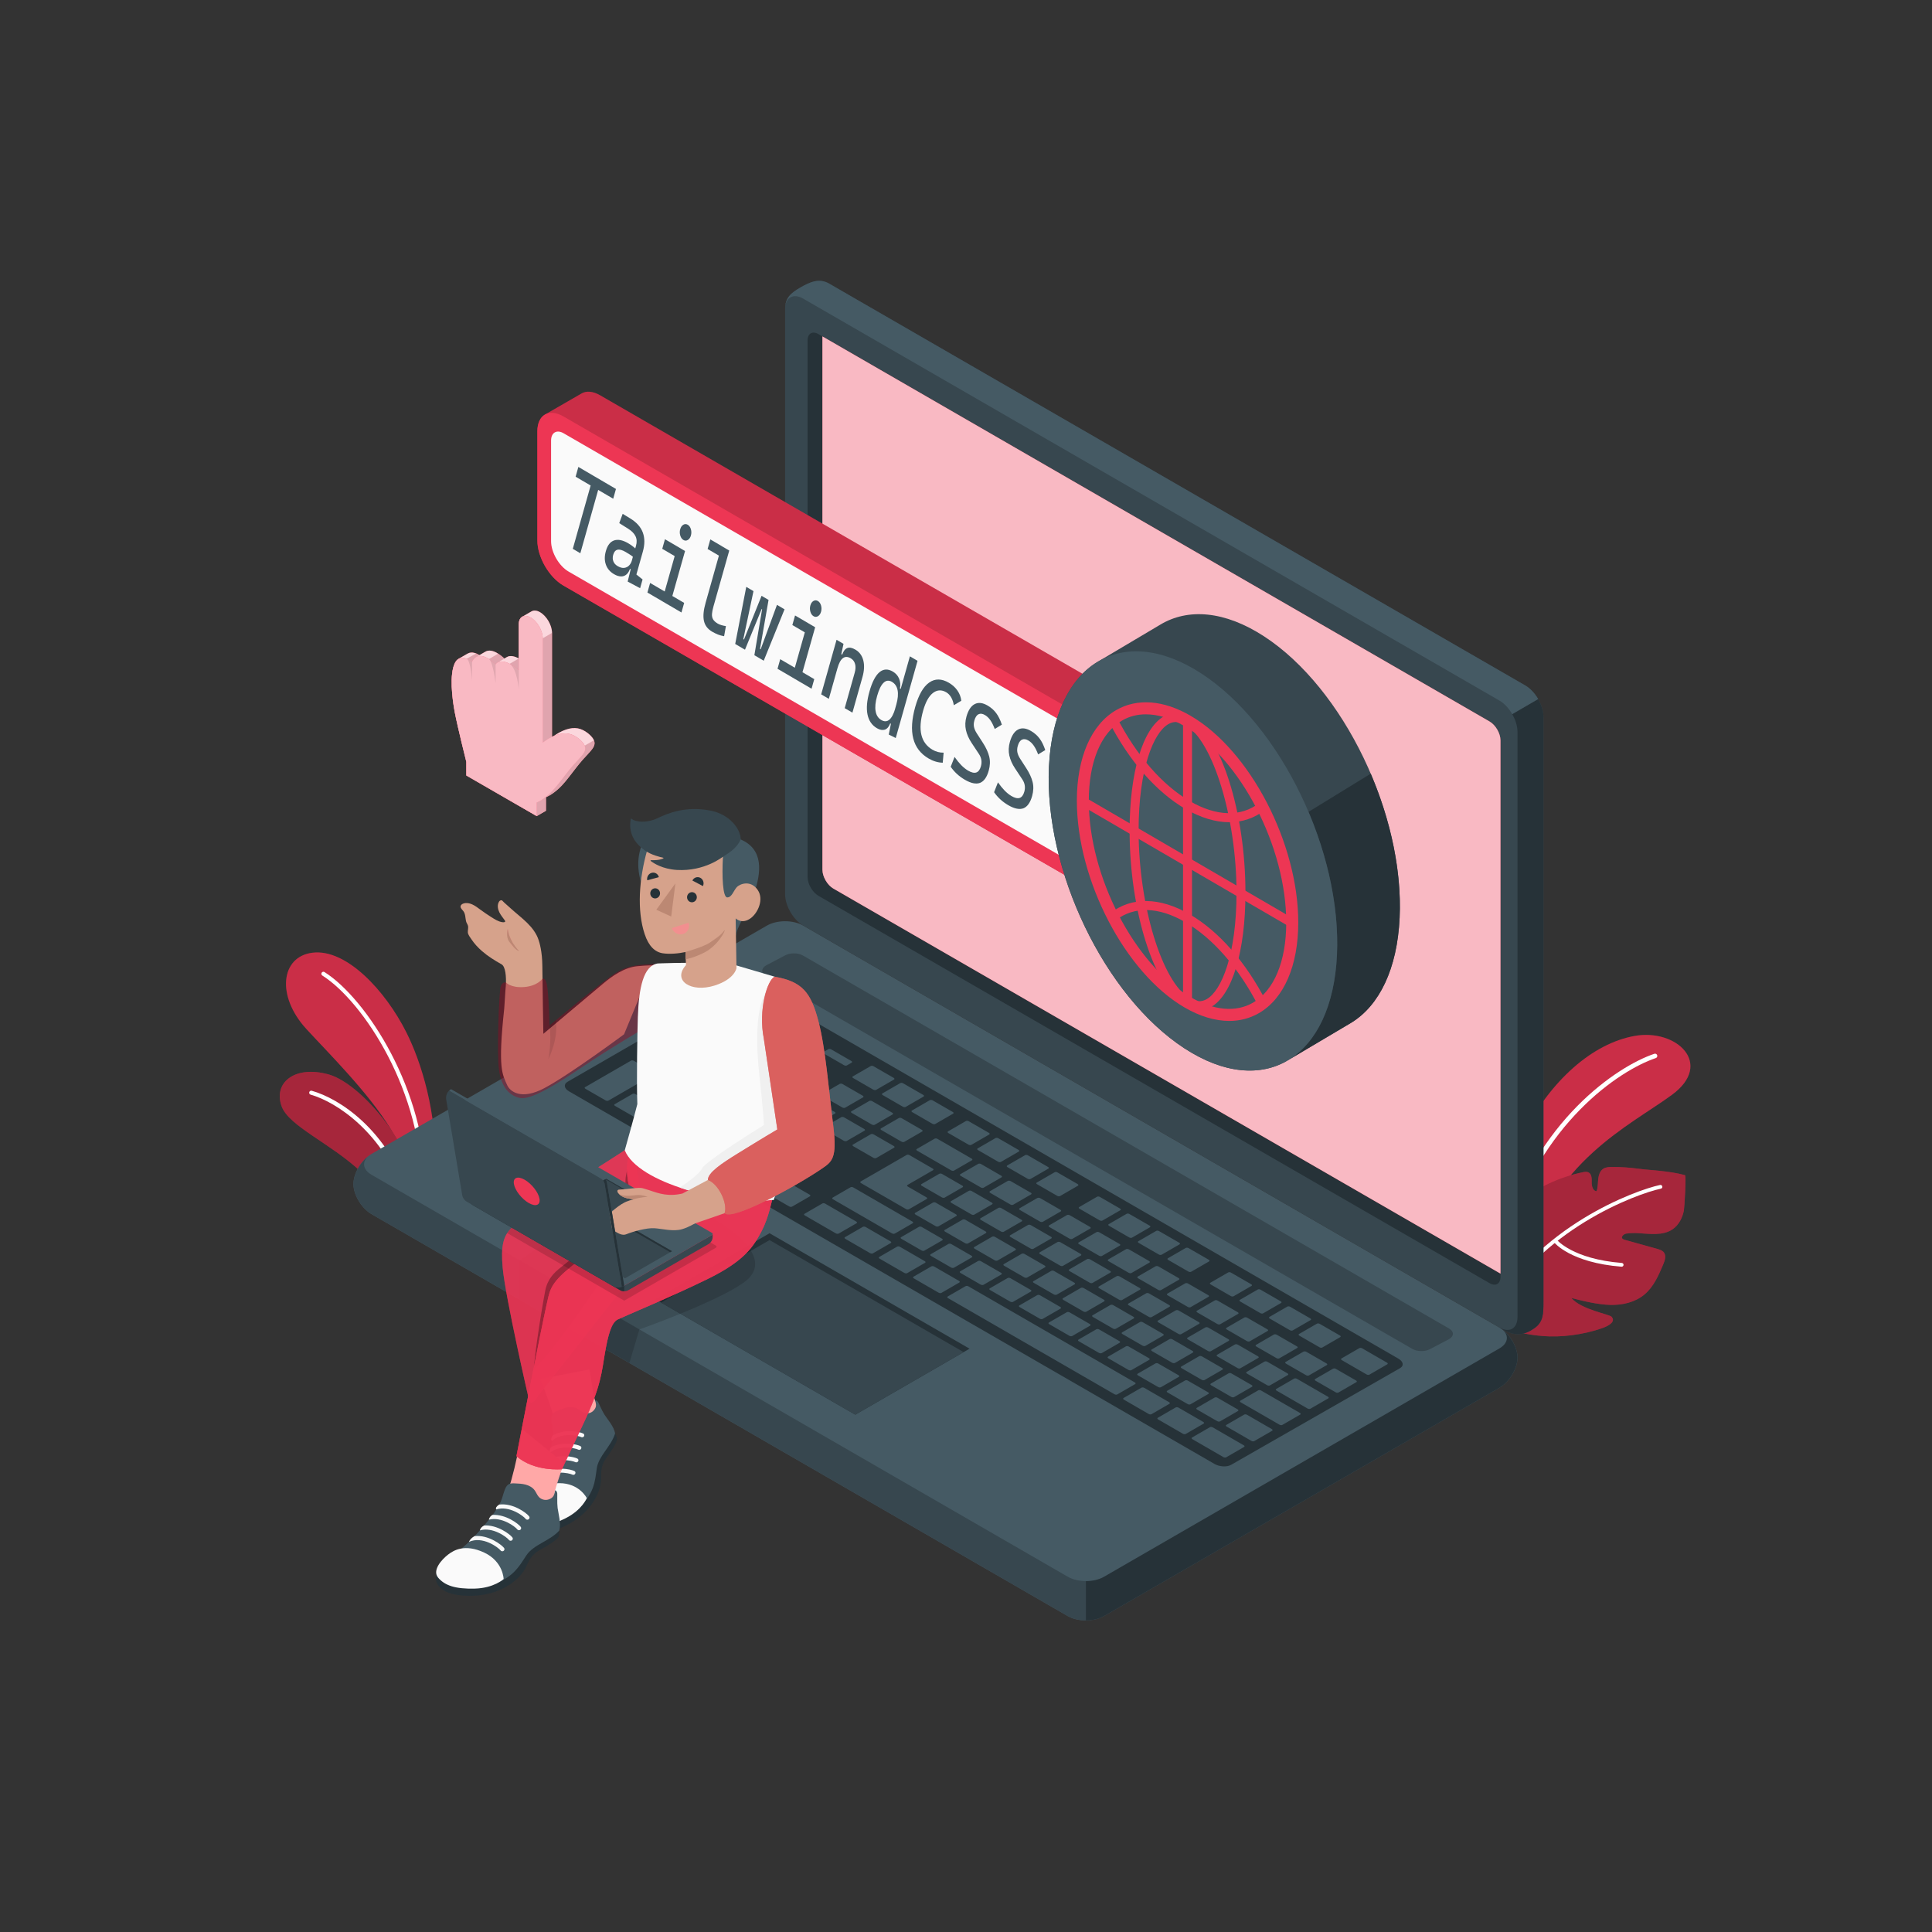 <?xml version="1.0" encoding="utf-8"?>
<!-- Generator: Adobe Illustrator 27.8.0, SVG Export Plug-In . SVG Version: 6.00 Build 0)  -->
<svg version="1.1" xmlns="http://www.w3.org/2000/svg" xmlns:xlink="http://www.w3.org/1999/xlink" x="0px" y="0px"
	 viewBox="0 0 500 500" style="enable-background:new 0 0 500 500;" xml:space="preserve">
<rect x="0" y="0" width="500" height="500" fill="#333333" stroke="none"/>
<style type="text/css">
	.st0{display:none;}
	.st1{display:inline;fill:#F0F0F0;}
	.st2{fill:#E0E0E0;}
	.st3{display:inline;fill:url(#SVGID_1_);}
	.st4{fill:#ED3654;}
	.st5{opacity:0.15;}
	.st6{fill:#FFFFFF;}
	.st7{opacity:0.3;}
	.st8{fill:#455A64;}
	.st9{fill:#37474F;}
	.st10{fill:#263238;}
	.st11{opacity:0.65;fill:#FFFFFF;}
	.st12{fill:#FAFAFA;}
	.st13{opacity:0.8;fill:#FFFFFF;}
	.st14{opacity:0.2;fill:#ED3654;}
	.st15{opacity:0.1;}
	.st16{fill:#FFA8A7;}
	.st17{opacity:0.7;fill:#ED3654;}
	.st18{fill:#D6A28B;}
	.st19{fill:#F28F8F;}
	.st20{opacity:0.3;fill:#FF0031;}
	.st21{fill:#F0F0F0;}
	.st22{fill:#BC8873;}
	.st23{fill:#DA605F;}
	.st24{opacity:0.7;fill:#DA605F;}
</style>
<g id="Floor" class="st0">
	<path id="Floor_7_" class="st1" d="M81.82,446.22c-92.88-53.63-92.88-140.57,0-194.2c92.88-53.63,243.47-53.63,336.36,0
		c92.88,53.63,92.88,140.57,0,194.2S174.7,499.84,81.82,446.22z"/>
</g>
<g id="Shadows" class="st0">
	<path id="Shadow_11_" class="st2" d="M207.67,456.34l-141.8-81.93c-5.53-3.19-5.53-8.42,0-11.61l229.6-132.66
		c2.28-1.32,6.01-1.32,8.28,0l145.28,83.94c2.92,1.69,2.92,5.91,0,7.59L215.96,456.34C213.68,457.65,209.95,457.65,207.67,456.34z"
		/>
	<ellipse id="Shadow_14_" class="st2" cx="384.29" cy="414.64" rx="52.56" ry="30.34"/>
	<linearGradient id="SVGID_1_" gradientUnits="userSpaceOnUse" x1="438.203" y1="108.156" x2="125.255" y2="411.239">
		<stop  offset="0" style="stop-color:#455A64"/>
		<stop  offset="0.107" style="stop-color:#4D5863"/>
		<stop  offset="0.275" style="stop-color:#635461"/>
		<stop  offset="0.482" style="stop-color:#884C5E"/>
		<stop  offset="0.72" style="stop-color:#BB415A"/>
		<stop  offset="0.983" style="stop-color:#FB3454"/>
		<stop  offset="1" style="stop-color:#FF3354"/>
	</linearGradient>
	<path class="st3" d="M30.45,218.06c-38.01,94.46,2.21,233.74,134.53,238.79c291.99,11.14,329.23-56.01,327.99-193.63
		c-1.26-140.56-0.27-209.6-210.34-193.45C130.62,81.46,60.1,144.38,30.45,218.06z"/>
</g>
<g id="Plants">
	<g id="Plants_00000032648081224029073070000012292881745729945014_">
		<g id="XMLID_00000033344890202642007550000017457117218888938136_">
			<g id="XMLID_00000169533892390962597710000008029869159595894667_">
				<path id="XMLID_00000011028112744927436800000017317158355720376491_" class="st4" d="M386.73,325.02c0,0,0.24-17.29,7.43-31.41
					c7.19-14.12,18.05-23.57,28.87-25.51c10.82-1.95,20.63,7.21,9.64,15.26c-10.98,8.05-31.01,17.15-37.99,43.87L386.73,325.02z"/>
				<path id="XMLID_00000021080274185204161400000002235383220089774506_" class="st5" d="M386.73,325.02c0,0,0.24-17.29,7.43-31.41
					c7.19-14.12,18.05-23.57,28.87-25.51c10.82-1.95,20.63,7.21,9.64,15.26c-10.98,8.05-31.01,17.15-37.99,43.87L386.73,325.02z"/>
			</g>
			<path id="XMLID_00000044138396180692692400000014874282777253175685_" class="st6" d="M389.49,320.26
				c-0.04,0-0.08-0.01-0.12-0.02c-0.31-0.09-0.49-0.42-0.4-0.73c8.69-29.49,29.42-43.5,39.17-46.79c0.3-0.11,0.64,0.06,0.74,0.37
				c0.1,0.31-0.06,0.64-0.37,0.74c-9.55,3.22-29.87,16.99-38.42,46.02C390.01,320.11,389.76,320.28,389.49,320.26z"/>
		</g>
		<g id="Plant_00000057831037256557575620000007589170122904727474_">
			<path class="st4" d="M385.63,341.34c4.02,2.31,6.32,3.8,13.69,4.43c4.4,0.37,10.34-0.25,15.47-2.1c1.37-0.49,3.48-1.57,2.29-2.89
				c-0.61-0.68-7.84-1.83-10.43-4.87c3.03,0.81,7,1.73,10.14,1.8c3.13,0.07,6.39-0.68,8.79-2.69c2.39-1.99,3.67-4.97,4.88-7.84
				c0.41-0.98,0.8-2.18,0.17-3.03c-0.4-0.54-1.1-0.75-1.75-0.94c-2.74-0.76-5.47-1.52-8.21-2.29c-1.79-0.38-0.53-1.56,0.15-1.66
				c1.17-0.17,2.29-0.17,2.98-0.13c3.14,0.17,6.6,0.76,9.16-1.06c1.53-1.09,2.44-2.89,2.82-4.73c0.14-0.65,0.67-9.11,0.3-9.21
				c-2.04-0.56-4.17-0.85-6.26-1.09c-1.99-0.23-3.92-0.32-5.9-0.59c-2.23-0.3-4.49-0.45-6.74-0.44c-0.76,0-1.57,0.04-2.22,0.44
				c-0.89,0.56-1.24,1.68-1.35,2.73c-0.11,1.04-0.06,2.13-0.42,3.11c-0.96-0.08-1.28-1.33-1.25-2.3c0.02-0.97,0.01-2.17-0.86-2.59
				c-0.44-0.21-0.96-0.13-1.44-0.03c-3.06,0.63-6.04,1.62-8.87,2.95c-1.29,0.61-2.58,1.31-3.51,2.4c-1.37,1.6-1.78,3.82-1.79,5.93
				c-0.01,2.11,0.31,4.22,0.18,6.32c-1.65-1.47-3.95-5.96-4.13-8.16c-3.55,2.28-5.65,6.98-6.31,13.41
				c-0.44,4.24-0.33,9.83,0.26,14.13C385.47,340.51,385.5,341.26,385.63,341.34z"/>
			<path class="st7" d="M385.63,341.34c4.02,2.31,6.32,3.8,13.69,4.43c4.4,0.37,10.34-0.25,15.47-2.1c1.37-0.49,3.48-1.57,2.29-2.89
				c-0.61-0.68-7.84-1.83-10.43-4.87c3.03,0.81,7,1.73,10.14,1.8c3.13,0.07,6.39-0.68,8.79-2.69c2.39-1.99,3.67-4.97,4.88-7.84
				c0.41-0.98,0.8-2.18,0.17-3.03c-0.4-0.54-1.1-0.75-1.75-0.94c-2.74-0.76-5.47-1.52-8.21-2.29c-1.79-0.38-0.53-1.56,0.15-1.66
				c1.17-0.17,2.29-0.17,2.98-0.13c3.14,0.17,6.6,0.76,9.16-1.06c1.53-1.09,2.44-2.89,2.82-4.73c0.14-0.65,0.67-9.11,0.3-9.21
				c-2.04-0.56-4.17-0.85-6.26-1.09c-1.99-0.23-3.92-0.32-5.9-0.59c-2.23-0.3-4.49-0.45-6.74-0.44c-0.76,0-1.57,0.04-2.22,0.44
				c-0.89,0.56-1.24,1.68-1.35,2.73c-0.11,1.04-0.06,2.13-0.42,3.11c-0.96-0.08-1.28-1.33-1.25-2.3c0.02-0.97,0.01-2.17-0.86-2.59
				c-0.44-0.21-0.96-0.13-1.44-0.03c-3.06,0.63-6.04,1.62-8.87,2.95c-1.29,0.61-2.58,1.31-3.51,2.4c-1.37,1.6-1.78,3.82-1.79,5.93
				c-0.01,2.11,0.31,4.22,0.18,6.32c-1.65-1.47-3.95-5.96-4.13-8.16c-3.55,2.28-5.65,6.98-6.31,13.41
				c-0.44,4.24-0.33,9.83,0.26,14.13C385.47,340.51,385.5,341.26,385.63,341.34z"/>
			<g>
				<g>
					<path class="st6" d="M386.3,340.54c0.18,0,0.34-0.1,0.43-0.26c11.49-22.07,36.92-31.37,43.1-32.65
						c0.26-0.05,0.43-0.31,0.38-0.58c-0.06-0.26-0.32-0.43-0.58-0.38c-6.28,1.3-32.09,10.75-43.76,33.15
						c-0.12,0.24-0.03,0.53,0.21,0.66C386.15,340.52,386.22,340.54,386.3,340.54z"/>
				</g>
				<g>
					<path class="st6" d="M419.69,327.82c0.25,0,0.46-0.19,0.48-0.45c0.02-0.27-0.18-0.5-0.45-0.52c-12.68-1-16.79-5.96-16.83-6.01
						c-0.17-0.21-0.47-0.24-0.68-0.08c-0.21,0.17-0.25,0.47-0.08,0.68c0.17,0.22,4.35,5.34,17.51,6.38
						C419.67,327.82,419.68,327.82,419.69,327.82z"/>
				</g>
			</g>
		</g>
	</g>
	<g id="Plants_00000137849152513426666610000007818088024076164768_">
		<g id="XMLID_00000101061116662308270570000004450830286650988946_">
			<g id="XMLID_00000043456973269503696670000014309257917043680444_">
				<path class="st4" d="M79.27,266.28c5.62,6.15,15.94,16.27,21.93,26.04c0.02,0.02,0.03,0.05,0.04,0.07
					c2.34,3.83,4.02,7.61,4.48,11.07l0.42,6.25l2.57-1.48l0.43-0.25l1.06-0.61l0,0c1.52-0.88,2.48-2.49,2.52-4.25
					c0.41-15.23-3.66-28.18-7.59-36.01c-5.39-10.7-15.48-21.62-24.25-20.55C72.71,247.55,71.42,257.71,79.27,266.28z"/>
				<path class="st5" d="M79.27,266.28c5.62,6.15,15.94,16.27,21.93,26.04c0.02,0.02,0.03,0.05,0.04,0.07
					c2.34,3.83,4.02,7.61,4.48,11.07l0.42,6.25l2.57-1.48l0.43-0.25l1.06-0.61l0,0c1.52-0.88,2.48-2.49,2.52-4.25
					c0.41-15.23-3.66-28.18-7.59-36.01c-5.39-10.7-15.48-21.62-24.25-20.55C72.71,247.55,71.42,257.71,79.27,266.28z"/>
			</g>
			<path class="st6" d="M83.41,252.46c10.74,6.79,26.08,30.45,25.73,55.51l1.06-0.61c0.09-25.21-15.38-48.93-26.22-55.79
				c-0.25-0.16-0.58-0.08-0.73,0.17C83.09,251.98,83.16,252.3,83.41,252.46z"/>
		</g>
		<g id="XMLID_00000043453797732850134210000014034462239583767723_">
			<g id="XMLID_00000003798859692455353890000007597037645679095451_">
				<path class="st4" d="M72.9,286.35c1.87,5.08,12.55,9.49,20.43,16.82c2.07,1.93,3.88,3.92,5.41,5.88
					c1.53,1.95,4.25,2.47,6.4,1.23l0,0l0.94-0.54l0.06-0.03l2.57-1.48c-1.52-5.74-4.26-11.17-7.47-15.83
					c-0.01-0.02-0.02-0.05-0.04-0.07c-5.22-7.57-11.66-13.03-16.15-14.27C76.2,275.61,70.65,280.25,72.9,286.35z"/>
				<path class="st7" d="M72.9,286.35c1.87,5.08,12.55,9.49,20.43,16.82c2.07,1.93,3.88,3.92,5.41,5.88
					c1.53,1.95,4.25,2.47,6.4,1.23l0,0l0.94-0.54l0.06-0.03l2.57-1.48c-1.52-5.74-4.26-11.17-7.47-15.83
					c-0.01-0.02-0.02-0.05-0.04-0.07c-5.22-7.57-11.66-13.03-16.15-14.27C76.2,275.61,70.65,280.25,72.9,286.35z"/>
			</g>
			<path class="st6" d="M80.41,283.3c6.46,1.82,18.97,9.7,24.72,26.98l0.94-0.54c-5.84-17.49-18.28-25.45-25.38-27.45
				c-0.29-0.08-0.57,0.08-0.65,0.36C79.96,282.93,80.12,283.23,80.41,283.3z"/>
		</g>
	</g>
</g>
<g id="Device">
	<g id="Laptop_00000144298428092757430210000005432253307644580233_">
		<g>
			<path id="XMLID_00000041993018866380827840000011710611952037031552_" class="st8" d="M392.73,351.35c0,2.81-2.1,6.3-4.7,7.8
				l-102.31,59.08c-2.6,1.5-6.8,1.5-9.4,0L96.17,314.22c-2.6-1.5-4.7-4.99-4.7-7.8c0-2.81,2.1-6.3,4.7-7.8l102.31-59.08
				c2.6-1.5,6.8-1.5,9.4,0l180.15,104.01C390.63,345.05,392.73,348.54,392.73,351.35z"/>
			<path id="XMLID_00000060017592406516902710000000402160719038129556_" class="st9" d="M91.47,306.42c0,2.81,2.11,6.3,4.7,7.8
				l180.16,104.02c1.3,0.74,3,1.12,4.69,1.12v-10.18c-1.69,0-3.4-0.38-4.69-1.13L96.17,304.04c-2.27-1.31-2.56-3.34-0.85-4.83
				C93.14,300.91,91.47,303.92,91.47,306.42z"/>
			<path id="XMLID_00000083801198911696058260000014344283011494246584_" class="st10" d="M281.02,409.19v10.17
				c1.7,0,3.41-0.37,4.7-1.12l102.31-59.08c2.59-1.5,4.7-4.99,4.7-7.8c0-2.64-1.86-5.87-4.22-7.5c2.11,1.51,1.94,3.72-0.48,5.12
				l-102.31,59.08C284.43,408.81,282.73,409.19,281.02,409.19z"/>
		</g>
		<g>
			<path id="XMLID_00000100380666201327534920000016965230110852316848_" class="st9" d="M397.14,343.72c2.3-1.62,2.3-3.78,2.3-6.78
				l0-151.39c0-3-2.1-6.64-4.7-8.14L214.59,73.4c-2.6-1.5-4.99-0.41-7.42,0.99c-2.43,1.41-3.99,2.62-3.99,5.61V231.4
				c0,3,2.1,6.64,4.7,8.14l180.15,104.01C391.96,346.2,394.64,345.48,397.14,343.72z"/>
			<path class="st10" d="M388.03,343.55c3.93,2.64,6.61,1.93,9.11,0.16c2.29-1.62,2.3-3.78,2.3-6.77V185.55
				c0-1.5-0.53-3.16-1.37-4.63l-6.71,3.9c0.85,1.46,1.37,3.12,1.37,4.61v151.4C392.73,343.83,390.63,345.04,388.03,343.55z"/>
			<path id="XMLID_00000050663089886147251080000013651028136757918114_" class="st8" d="M203.18,80c0-2.99,2.11-4.2,4.7-2.71
				L388.04,181.3c1.3,0.75,2.48,2.04,3.32,3.51l6.71-3.9h0.01c-0.85-1.47-2.03-2.76-3.33-3.51L214.59,73.4
				c-2.59-1.5-4.99-0.41-7.42,0.99C204.74,75.8,203.18,77.01,203.18,80z"/>
		</g>
		<g>
			<path id="XMLID_00000057827252409910523080000008826274939816086939_" class="st10" d="M385.51,186.72L211.82,86.47
				c-1.56-0.9-2.82-0.17-2.82,1.63v138.86c0,1.8,1.26,3.98,2.82,4.88l173.69,100.25c1.56,0.9,2.82,0.17,2.82-1.63V191.61
				C388.33,189.81,387.06,187.62,385.51,186.72z"/>
			<path class="st4" d="M385.51,186.72c1.56,0.9,2.82,3.09,2.82,4.88v138.02l-172.67-99.66c-1.56-0.9-2.82-3.09-2.82-4.88V87.06
				L385.51,186.72z"/>
			<path class="st11" d="M385.51,186.72c1.56,0.9,2.82,3.09,2.82,4.88v138.02l-172.67-99.66c-1.56-0.9-2.82-3.09-2.82-4.88V87.06
				L385.51,186.72z"/>
		</g>
		<path id="XMLID_00000016062106761483523950000005211944503660933509_" class="st9" d="M375.03,343.83l-167.22-96.54
			c-1.3-0.75-3.4-0.75-4.7,0l-4.86,2.56c-1.3,0.75-1.3,1.96,0,2.71l167.25,96.53c1.3,0.75,3.4,0.75,4.7,0l4.84-2.54
			C376.33,345.79,376.33,344.57,375.03,343.83z"/>
		<g id="XMLID_00000082334824361142783050000006135438024451482760_">
			<path id="XMLID_00000150065145121907215220000011593563592268082573_" class="st10" d="M361.91,351.62l-167.22-96.55
				c-1.3-0.75-3.22-0.85-4.29-0.23l-43.53,25.13c-1.07,0.62-0.89,1.73,0.41,2.48l167.02,96.41c1.3,0.75,3.22,0.86,4.3,0.24
				l43.71-25.01C363.39,353.48,363.21,352.37,361.91,351.62z"/>
			<path id="XMLID_00000173856238276544504920000002008222905806843812_" class="st8" d="M219.13,295.28l4.62-2.67
				c0.18-0.11,0.15-0.29-0.07-0.42l-5.24-3.02c-0.22-0.13-0.55-0.15-0.73-0.04l-4.62,2.67c-0.18,0.11-0.15,0.29,0.07,0.42l5.24,3.02
				C218.62,295.36,218.95,295.38,219.13,295.28z M224.97,284.93l-4.62,2.67c-0.18,0.1-0.15,0.29,0.07,0.42l5.24,3.02
				c0.22,0.13,0.55,0.15,0.73,0.04l4.62-2.67c0.18-0.11,0.15-0.29-0.07-0.42l-5.24-3.02C225.48,284.84,225.15,284.82,224.97,284.93z
				 M241.88,294.69l-4.62,2.67c-0.18,0.1-0.15,0.29,0.07,0.42l8.86,5.12c0.22,0.13,0.55,0.15,0.73,0.04l4.62-2.67
				c0.18-0.1,0.15-0.29-0.07-0.42l-8.86-5.12C242.4,294.61,242.07,294.59,241.88,294.69z M232.62,289.35l-4.62,2.67
				c-0.18,0.11-0.15,0.29,0.07,0.42l5.24,3.02c0.22,0.13,0.55,0.15,0.73,0.04l4.62-2.67c0.18-0.1,0.15-0.29-0.07-0.42l-5.24-3.02
				C233.13,289.26,232.8,289.24,232.62,289.35z M253.16,301.21l-4.62,2.67c-0.18,0.11-0.15,0.29,0.07,0.42l5.24,3.02
				c0.22,0.13,0.55,0.15,0.73,0.04l4.62-2.67c0.18-0.1,0.15-0.29-0.07-0.42l-5.24-3.02C253.67,301.12,253.34,301.1,253.16,301.21z
				 M260.81,305.62l-4.62,2.67c-0.18,0.11-0.15,0.29,0.07,0.42l5.24,3.02c0.22,0.13,0.55,0.15,0.73,0.04l4.62-2.67
				c0.18-0.11,0.15-0.29-0.07-0.42l-5.24-3.02C261.32,305.54,261,305.52,260.81,305.62z M242.88,317.37l4.62-2.67
				c0.18-0.11,0.15-0.29-0.07-0.42l-5.24-3.02c-0.22-0.13-0.55-0.15-0.73-0.04l-4.62,2.67c-0.18,0.1-0.15,0.29,0.07,0.42l5.24,3.02
				C242.37,317.46,242.7,317.48,242.88,317.37z M250.53,321.79l4.62-2.67c0.18-0.1,0.15-0.29-0.07-0.42l-5.24-3.02
				c-0.22-0.13-0.55-0.15-0.73-0.04l-4.62,2.67c-0.18,0.11-0.15,0.29,0.07,0.42l5.24,3.02C250.02,321.88,250.35,321.9,250.53,321.79
				z M258.18,326.21l4.62-2.67c0.18-0.11,0.15-0.29-0.07-0.42l-5.24-3.02c-0.22-0.13-0.55-0.15-0.73-0.04l-4.62,2.67
				c-0.18,0.11-0.15,0.29,0.07,0.42l5.24,3.02C257.67,326.3,258,326.32,258.18,326.21z M265.83,330.63l4.62-2.67
				c0.18-0.11,0.15-0.29-0.07-0.42l-5.24-3.02c-0.22-0.13-0.55-0.15-0.73-0.04l-4.62,2.67c-0.18,0.11-0.15,0.29,0.07,0.42l5.24,3.02
				C265.32,330.71,265.65,330.73,265.83,330.63z M226.78,299.69l4.62-2.67c0.18-0.1,0.15-0.29-0.07-0.42l-5.24-3.02
				c-0.22-0.13-0.55-0.15-0.73-0.04l-4.62,2.67c-0.18,0.1-0.15,0.29,0.07,0.42l5.24,3.02C226.27,299.78,226.6,299.8,226.78,299.69z
				 M235.22,312.96l4.62-2.67c0.18-0.1,0.15-0.29-0.07-0.42l-4.83-2.79c-0.22-0.13-0.26-0.32-0.07-0.42l6.6-3.81
				c0.18-0.11,0.15-0.29-0.07-0.42l-6.04-3.49c-0.22-0.13-0.55-0.15-0.73-0.04l-11.88,6.86c-0.18,0.11-0.15,0.29,0.07,0.42
				l11.68,6.74C234.71,313.04,235.04,313.06,235.22,312.96z M268.47,310.04l-4.62,2.67c-0.18,0.11-0.15,0.29,0.07,0.42l5.24,3.02
				c0.22,0.13,0.55,0.15,0.73,0.04l4.62-2.67c0.18-0.1,0.15-0.29-0.07-0.42l-5.24-3.02C268.98,309.95,268.65,309.94,268.47,310.04z
				 M276.12,314.46l-4.62,2.67c-0.18,0.1-0.15,0.29,0.07,0.42l5.24,3.02c0.22,0.13,0.55,0.15,0.73,0.04l4.62-2.67
				c0.18-0.11,0.15-0.29-0.07-0.42l-5.24-3.02C276.63,314.37,276.3,314.35,276.12,314.46z M324.02,358.89
				c0.18-0.11,0.15-0.29-0.07-0.42l-5.24-3.02c-0.22-0.13-0.55-0.15-0.73-0.04l-4.62,2.67c-0.18,0.11-0.15,0.29,0.07,0.42l5.24,3.02
				c0.22,0.13,0.55,0.15,0.73,0.04L324.02,358.89z M337.34,349.8l-4.62,2.67c-0.18,0.11-0.15,0.29,0.07,0.42l5.24,3.02
				c0.22,0.13,0.55,0.15,0.73,0.04l4.62-2.67c0.18-0.11,0.15-0.29-0.07-0.42l-5.24-3.02C337.85,349.72,337.52,349.7,337.34,349.8z
				 M333.29,355.86c0.18-0.11,0.15-0.29-0.07-0.42l-5.24-3.02c-0.22-0.13-0.55-0.15-0.73-0.04l-4.62,2.67
				c-0.18,0.1-0.15,0.29,0.07,0.42l5.24,3.02c0.22,0.13,0.55,0.15,0.73,0.04L333.29,355.86z M308.11,363.42l4.62-2.67
				c0.18-0.11,0.15-0.3-0.07-0.42l-5.24-3.02c-0.22-0.13-0.55-0.15-0.73-0.04l-4.62,2.67c-0.18,0.11-0.15,0.29,0.07,0.42l5.24,3.02
				C307.6,363.51,307.93,363.53,308.11,363.42z M320.38,365.17c0.18-0.11,0.15-0.29-0.07-0.42l-5.24-3.02
				c-0.22-0.13-0.55-0.15-0.73-0.04l-4.62,2.67c-0.18,0.11-0.15,0.29,0.07,0.42l5.24,3.02c0.22,0.13,0.55,0.15,0.73,0.04
				L320.38,365.17z M329.68,345.38l-4.62,2.67c-0.18,0.11-0.15,0.29,0.07,0.42l5.24,3.02c0.22,0.13,0.55,0.15,0.73,0.04l4.62-2.67
				c0.18-0.11,0.15-0.29-0.07-0.42l-5.24-3.02C330.19,345.3,329.87,345.28,329.68,345.38z M291.42,323.29l-4.62,2.67
				c-0.18,0.11-0.15,0.29,0.07,0.42l5.24,3.02c0.22,0.13,0.55,0.15,0.73,0.04l4.62-2.67c0.18-0.11,0.15-0.29-0.07-0.42l-5.24-3.02
				C291.93,323.21,291.6,323.19,291.42,323.29z M322.03,340.97l-4.62,2.67c-0.18,0.11-0.15,0.29,0.07,0.42l5.24,3.02
				c0.22,0.13,0.55,0.15,0.73,0.04l4.62-2.67c0.18-0.1,0.15-0.29-0.07-0.42l-5.24-3.02C322.54,340.88,322.21,340.86,322.03,340.97z
				 M283.77,318.88l-4.62,2.67c-0.18,0.11-0.15,0.29,0.07,0.42l5.24,3.02c0.22,0.13,0.55,0.15,0.73,0.04l4.62-2.67
				c0.18-0.1,0.15-0.29-0.07-0.42l-5.24-3.02C284.28,318.79,283.95,318.77,283.77,318.88z M299.07,327.71l-4.62,2.67
				c-0.18,0.11-0.15,0.29,0.07,0.42l5.24,3.02c0.22,0.13,0.55,0.15,0.73,0.04l4.62-2.67c0.18-0.11,0.15-0.29-0.07-0.42l-5.24-3.02
				C299.58,327.63,299.26,327.61,299.07,327.71z M306.73,332.13l-4.62,2.67c-0.18,0.11-0.15,0.29,0.07,0.42l5.24,3.02
				c0.22,0.13,0.55,0.15,0.73,0.04l4.62-2.67c0.18-0.1,0.15-0.29-0.07-0.42l-5.24-3.02C307.24,332.04,306.91,332.03,306.73,332.13z
				 M314.38,336.55l-4.62,2.67c-0.18,0.11-0.15,0.29,0.07,0.42l5.24,3.02c0.22,0.13,0.55,0.15,0.73,0.04l4.62-2.67
				c0.18-0.11,0.15-0.29-0.07-0.42l-5.24-3.02C314.89,336.46,314.56,336.44,314.38,336.55z M281.14,339.46l4.62-2.67
				c0.18-0.11,0.15-0.29-0.07-0.42l-5.24-3.02c-0.22-0.13-0.55-0.15-0.73-0.04l-4.62,2.67c-0.18,0.1-0.15,0.29,0.07,0.42l5.24,3.02
				C280.63,339.55,280.96,339.57,281.14,339.46z M208.05,275.16l-4.62,2.67c-0.18,0.11-0.15,0.29,0.07,0.42l5.24,3.02
				c0.22,0.13,0.55,0.15,0.73,0.04l4.62-2.67c0.18-0.11,0.15-0.29-0.07-0.42l-5.24-3.02C208.56,275.08,208.24,275.06,208.05,275.16z
				 M217.32,280.51l-4.62,2.67c-0.18,0.11-0.15,0.29,0.07,0.42l5.24,3.02c0.22,0.13,0.55,0.15,0.73,0.04l4.62-2.67
				c0.18-0.11,0.15-0.29-0.07-0.42l-5.24-3.02C217.83,280.42,217.5,280.41,217.32,280.51z M200.4,270.74l-4.62,2.67
				c-0.18,0.11-0.15,0.29,0.07,0.42l5.24,3.02c0.22,0.13,0.55,0.15,0.73,0.04l4.62-2.67c0.18-0.11,0.15-0.29-0.07-0.42l-5.24-3.02
				C200.91,270.66,200.58,270.64,200.4,270.74z M244.5,309.93l4.62-2.67c0.18-0.11,0.15-0.29-0.07-0.42l-5.24-3.02
				c-0.22-0.13-0.55-0.15-0.73-0.04l-4.62,2.67c-0.18,0.11-0.15,0.29,0.07,0.42l5.24,3.02C243.99,310.01,244.32,310.03,244.5,309.93
				z M188.13,268.99c-0.18,0.11-0.15,0.29,0.07,0.42l5.24,3.02c0.22,0.13,0.55,0.15,0.73,0.04l4.62-2.67
				c0.18-0.11,0.15-0.29-0.07-0.42l-5.24-3.02c-0.22-0.13-0.55-0.15-0.73-0.04L188.13,268.99z M273.49,335.05l4.62-2.67
				c0.18-0.1,0.15-0.29-0.07-0.42l-5.24-3.02c-0.22-0.13-0.55-0.15-0.73-0.04l-4.62,2.67c-0.18,0.11-0.15,0.29,0.07,0.42l5.24,3.02
				C272.98,335.13,273.3,335.15,273.49,335.05z M179.65,280.87l4.62-2.67c0.18-0.11,0.15-0.29-0.07-0.42l-5.24-3.02
				c-0.22-0.13-0.55-0.15-0.73-0.04l-4.62,2.67c-0.18,0.11-0.15,0.29,0.07,0.42l5.24,3.02
				C179.14,280.95,179.46,280.97,179.65,280.87z M194.56,281.09l4.62-2.67c0.18-0.11,0.15-0.29-0.07-0.42l-5.24-3.02
				c-0.22-0.13-0.55-0.15-0.73-0.04l-4.62,2.67c-0.18,0.11-0.15,0.29,0.07,0.42l5.24,3.02C194.05,281.18,194.38,281.2,194.56,281.09
				z M180.87,273.19c-0.18,0.11-0.15,0.29,0.07,0.42l5.24,3.02c0.22,0.13,0.55,0.15,0.73,0.04l4.62-2.67
				c0.18-0.1,0.15-0.29-0.07-0.42l-5.24-3.02c-0.22-0.13-0.55-0.15-0.73-0.04L180.87,273.19z M183.8,269.17l-5.24-3.02
				c-0.22-0.13-0.55-0.15-0.73-0.04l-11.88,6.86c-0.18,0.11-0.15,0.29,0.07,0.42l5.24,3.02c0.22,0.13,0.55,0.15,0.73,0.04
				l11.88-6.86C184.06,269.48,184.03,269.29,183.8,269.17z M200.79,279.36l-4.62,2.67c-0.18,0.11-0.15,0.29,0.07,0.42l5.24,3.02
				c0.22,0.13,0.55,0.15,0.73,0.04l4.62-2.67c0.18-0.11,0.15-0.29-0.07-0.42l-5.24-3.02C201.3,279.27,200.97,279.25,200.79,279.36z
				 M258.38,312.61l-4.62,2.67c-0.18,0.11-0.15,0.29,0.07,0.42l5.24,3.02c0.22,0.13,0.55,0.15,0.73,0.04l4.62-2.67
				c0.18-0.1,0.15-0.29-0.07-0.42l-5.24-3.02C258.89,312.52,258.57,312.5,258.38,312.61z M191.92,282.62
				c0.18-0.1,0.15-0.29-0.07-0.42l-5.24-3.02c-0.22-0.13-0.55-0.15-0.73-0.04l-4.62,2.67c-0.18,0.11-0.15,0.29,0.07,0.42l5.24,3.02
				c0.22,0.13,0.55,0.15,0.73,0.04L191.92,282.62z M250.73,308.19l-4.62,2.67c-0.18,0.1-0.15,0.29,0.07,0.42l5.24,3.02
				c0.22,0.13,0.55,0.15,0.73,0.04l4.62-2.67c0.18-0.11,0.15-0.29-0.07-0.42l-5.24-3.02C251.24,308.1,250.91,308.08,250.73,308.19z
				 M316.37,354.47c0.18-0.1,0.15-0.29-0.07-0.42l-5.24-3.02c-0.22-0.13-0.55-0.15-0.73-0.04l-4.62,2.67
				c-0.18,0.11-0.15,0.29,0.07,0.42l5.24,3.02c0.22,0.13,0.55,0.15,0.73,0.04L316.37,354.47z M319.6,347.95l-4.62,2.67
				c-0.18,0.11-0.15,0.29,0.07,0.42l5.24,3.02c0.22,0.13,0.55,0.15,0.73,0.04l4.62-2.67c0.18-0.1,0.15-0.29-0.07-0.42l-5.24-3.02
				C320.11,347.86,319.78,347.85,319.6,347.95z M304.09,352.72l4.62-2.67c0.18-0.11,0.15-0.29-0.07-0.42l-5.24-3.02
				c-0.22-0.13-0.55-0.15-0.73-0.04l-4.62,2.67c-0.18,0.11-0.15,0.29,0.07,0.42l5.24,3.02C303.58,352.8,303.91,352.82,304.09,352.72
				z M296.44,348.3l4.62-2.67c0.18-0.11,0.15-0.29-0.07-0.42l-5.24-3.02c-0.22-0.13-0.55-0.15-0.73-0.04l-4.62,2.67
				c-0.18,0.11-0.15,0.29,0.07,0.42l5.24,3.02C295.93,348.39,296.26,348.41,296.44,348.3z M288.79,343.88l4.62-2.67
				c0.18-0.1,0.15-0.29-0.07-0.42l-5.24-3.02c-0.22-0.13-0.55-0.15-0.73-0.04l-4.62,2.67c-0.18,0.11-0.15,0.29,0.07,0.42l5.24,3.02
				C288.28,343.97,288.61,343.99,288.79,343.88z M311.95,343.53l-4.62,2.67c-0.18,0.11-0.15,0.29,0.07,0.42l5.24,3.02
				c0.22,0.13,0.55,0.15,0.73,0.04l4.62-2.67c0.18-0.11,0.15-0.29-0.07-0.42l-5.24-3.02C312.46,343.45,312.13,343.43,311.95,343.53z
				 M304.3,339.11l-4.62,2.67c-0.18,0.11-0.15,0.29,0.07,0.42l5.24,3.02c0.22,0.13,0.55,0.15,0.73,0.04l4.62-2.67
				c0.18-0.11,0.15-0.29-0.07-0.42l-5.24-3.02C304.81,339.03,304.48,339.01,304.3,339.11z M273.69,321.44l-4.62,2.67
				c-0.18,0.11-0.15,0.3,0.07,0.42l5.24,3.02c0.22,0.13,0.55,0.15,0.73,0.04l4.62-2.67c0.18-0.11,0.15-0.29-0.07-0.42l-5.24-3.02
				C274.2,321.36,273.87,321.34,273.69,321.44z M281.34,325.86l-4.62,2.67c-0.18,0.11-0.15,0.29,0.07,0.42l5.24,3.02
				c0.22,0.13,0.55,0.15,0.73,0.04l4.62-2.67c0.18-0.1,0.15-0.29-0.07-0.42l-5.24-3.02C281.85,325.77,281.52,325.76,281.34,325.86z
				 M266.04,317.02l-4.62,2.67c-0.18,0.11-0.15,0.29,0.07,0.42l5.24,3.02c0.22,0.13,0.55,0.15,0.73,0.04l4.62-2.67
				c0.18-0.11,0.15-0.29-0.07-0.42l-5.24-3.02C266.55,316.94,266.22,316.92,266.04,317.02z M296.64,334.7l-4.62,2.67
				c-0.18,0.11-0.15,0.29,0.07,0.42l5.24,3.02c0.22,0.13,0.55,0.15,0.73,0.04l4.62-2.67c0.18-0.1,0.15-0.29-0.07-0.42l-5.24-3.02
				C297.15,334.61,296.83,334.59,296.64,334.7z M288.99,330.28l-4.62,2.67c-0.18,0.1-0.15,0.29,0.07,0.42l5.24,3.02
				c0.22,0.13,0.55,0.15,0.73,0.04l4.62-2.67c0.18-0.11,0.15-0.29-0.07-0.42l-5.24-3.02C289.5,330.19,289.17,330.17,288.99,330.28z
				 M300.46,359l4.62-2.67c0.18-0.11,0.15-0.29-0.07-0.42l-5.24-3.02c-0.22-0.13-0.55-0.15-0.73-0.04l-4.62,2.67
				c-0.18,0.11-0.15,0.29,0.07,0.42l5.24,3.02C299.95,359.09,300.27,359.11,300.46,359z M340.44,357.31l5.24,3.02
				c0.22,0.13,0.55,0.15,0.73,0.04l4.62-2.67c0.18-0.11,0.15-0.29-0.07-0.42l-5.24-3.02c-0.22-0.13-0.55-0.15-0.73-0.04l-4.62,2.67
				C340.19,356.99,340.22,357.18,340.44,357.31z M330.36,359.88l8.05,4.65c0.22,0.13,0.55,0.15,0.73,0.04l4.62-2.67
				c0.18-0.11,0.15-0.29-0.07-0.42l-8.05-4.65c-0.22-0.13-0.55-0.15-0.73-0.04l-4.62,2.67C330.1,359.56,330.14,359.75,330.36,359.88
				z M347.24,351.99l6.44,3.72c0.22,0.13,0.55,0.15,0.73,0.04l4.62-2.67c0.18-0.1,0.15-0.29-0.07-0.42l-6.44-3.72
				c-0.22-0.13-0.55-0.15-0.73-0.04l-4.62,2.67C346.99,351.67,347.02,351.86,347.24,351.99z M346.85,346.05
				c0.18-0.11,0.15-0.29-0.07-0.42l-5.24-3.02c-0.22-0.13-0.55-0.15-0.73-0.04l-4.62,2.67c-0.18,0.11-0.15,0.29,0.07,0.42l5.24,3.02
				c0.22,0.13,0.55,0.15,0.73,0.04L346.85,346.05z M321.08,362.91l10.07,5.81c0.22,0.13,0.55,0.15,0.73,0.04l4.62-2.67
				c0.18-0.11,0.15-0.29-0.07-0.42l-10.07-5.81c-0.22-0.13-0.55-0.15-0.73-0.04l-4.62,2.67
				C320.83,362.59,320.86,362.78,321.08,362.91z M317.44,369.19l6.44,3.72c0.22,0.13,0.55,0.15,0.73,0.04l4.62-2.67
				c0.18-0.1,0.15-0.29-0.07-0.42l-6.44-3.72c-0.22-0.13-0.55-0.15-0.73-0.04l-4.62,2.67C317.19,368.87,317.22,369.06,317.44,369.19
				z M289.95,313.2c0.18-0.11,0.15-0.29-0.07-0.42l-5.24-3.02c-0.22-0.13-0.55-0.15-0.73-0.04l-4.62,2.67
				c-0.18,0.11-0.15,0.29,0.07,0.42l5.24,3.02c0.22,0.13,0.55,0.15,0.73,0.04L289.95,313.2z M305.26,322.04
				c0.18-0.11,0.15-0.29-0.07-0.42l-5.24-3.02c-0.22-0.13-0.55-0.15-0.73-0.04l-4.62,2.67c-0.18,0.11-0.15,0.29,0.07,0.42l5.24,3.02
				c0.22,0.13,0.55,0.15,0.73,0.04L305.26,322.04z M339.19,341.63c0.18-0.11,0.15-0.29-0.07-0.42l-5.24-3.02
				c-0.22-0.13-0.55-0.15-0.73-0.04l-4.62,2.67c-0.18,0.11-0.15,0.29,0.07,0.42l5.24,3.02c0.22,0.13,0.55,0.15,0.73,0.04
				L339.19,341.63z M297.6,317.62c0.18-0.11,0.15-0.29-0.07-0.42l-5.24-3.02c-0.22-0.13-0.55-0.15-0.73-0.04l-4.62,2.67
				c-0.18,0.11-0.15,0.29,0.07,0.42l5.24,3.02c0.22,0.13,0.55,0.15,0.73,0.04L297.6,317.62z M312.91,326.45
				c0.18-0.11,0.15-0.29-0.07-0.42l-5.24-3.02c-0.22-0.13-0.55-0.15-0.73-0.04l-4.62,2.67c-0.18,0.11-0.15,0.29,0.07,0.42l5.24,3.02
				c0.22,0.13,0.55,0.15,0.73,0.04L312.91,326.45z M308.5,372.03c-0.18,0.11-0.15,0.29,0.07,0.42l8.05,4.65
				c0.22,0.13,0.55,0.15,0.73,0.04l4.62-2.67c0.18-0.11,0.15-0.29-0.07-0.42l-8.05-4.65c-0.22-0.13-0.55-0.15-0.73-0.04
				L308.5,372.03z M323.89,332.79c0.18-0.11,0.15-0.29-0.07-0.42l-5.24-3.02c-0.22-0.13-0.55-0.15-0.73-0.04l-4.62,2.67
				c-0.18,0.11-0.15,0.29,0.07,0.42l5.24,3.02c0.22,0.13,0.55,0.15,0.73,0.04L323.89,332.79z M331.54,337.21
				c0.18-0.11,0.15-0.29-0.07-0.42l-5.24-3.02c-0.22-0.13-0.55-0.15-0.73-0.04l-4.62,2.67c-0.18,0.1-0.15,0.29,0.07,0.42l5.24,3.02
				c0.22,0.13,0.55,0.15,0.73,0.04L331.54,337.21z M166.73,290.18c-0.18,0.11-0.15,0.29,0.07,0.42l12.89,7.44
				c0.22,0.13,0.55,0.15,0.73,0.04l4.62-2.67c0.18-0.11,0.15-0.3-0.07-0.42l-12.89-7.44c-0.22-0.13-0.55-0.15-0.73-0.04
				L166.73,290.18z M183.65,299.95c-0.18,0.11-0.15,0.29,0.07,0.42l5.24,3.02c0.22,0.13,0.55,0.15,0.73,0.04l4.62-2.67
				c0.18-0.11,0.15-0.29-0.07-0.42l-5.24-3.02c-0.22-0.13-0.55-0.15-0.73-0.04L183.65,299.95z M292.8,354.59l4.62-2.67
				c0.18-0.11,0.15-0.29-0.07-0.42l-5.24-3.02c-0.22-0.13-0.55-0.15-0.73-0.04l-4.62,2.67c-0.18,0.11-0.15,0.29,0.07,0.42l5.24,3.02
				C292.29,354.67,292.62,354.69,292.8,354.59z M198.95,308.79c-0.18,0.1-0.15,0.29,0.07,0.42l5.24,3.02
				c0.22,0.13,0.55,0.15,0.73,0.04l4.62-2.67c0.18-0.11,0.15-0.29-0.07-0.42l-5.24-3.02c-0.22-0.13-0.55-0.15-0.73-0.04
				L198.95,308.79z M159.08,285.77c-0.18,0.11-0.15,0.29,0.07,0.42l5.24,3.02c0.22,0.13,0.55,0.15,0.73,0.04l4.62-2.67
				c0.18-0.1,0.15-0.29-0.07-0.42l-5.24-3.02c-0.22-0.13-0.55-0.15-0.73-0.04L159.08,285.77z M151.5,281.77l5.24,3.02
				c0.22,0.13,0.55,0.15,0.73,0.04l11.88-6.86c0.18-0.1,0.15-0.29-0.07-0.42l-5.24-3.02c-0.22-0.13-0.55-0.15-0.73-0.04l-11.88,6.86
				C151.24,281.45,151.28,281.64,151.5,281.77z M227.55,325.3c-0.18,0.1-0.15,0.29,0.07,0.42l6.44,3.72
				c0.22,0.13,0.55,0.15,0.73,0.04l4.62-2.67c0.18-0.11,0.15-0.3-0.07-0.42l-6.44-3.72c-0.22-0.13-0.55-0.15-0.73-0.04L227.55,325.3
				z M208.21,314.13c-0.18,0.11-0.15,0.29,0.07,0.42l8.05,4.65c0.22,0.13,0.55,0.15,0.73,0.04l4.62-2.67
				c0.18-0.11,0.15-0.29-0.07-0.42l-8.06-4.65c-0.22-0.13-0.55-0.15-0.73-0.04L208.21,314.13z M245.27,335.53
				c-0.18,0.11-0.15,0.29,0.07,0.42l43.09,24.88c0.22,0.13,0.55,0.15,0.73,0.04l4.62-2.67c0.18-0.1,0.15-0.29-0.07-0.42
				l-43.09-24.88c-0.22-0.13-0.55-0.15-0.73-0.04L245.27,335.53z M290.78,361.8c-0.18,0.11-0.15,0.29,0.07,0.42l6.44,3.72
				c0.22,0.13,0.55,0.15,0.73,0.04l4.62-2.67c0.18-0.11,0.15-0.29-0.07-0.42l-6.44-3.72c-0.22-0.13-0.55-0.15-0.73-0.04
				L290.78,361.8z M236.41,330.41c-0.18,0.11-0.15,0.29,0.07,0.42l6.44,3.72c0.22,0.13,0.55,0.15,0.73,0.04l4.62-2.67
				c0.18-0.11,0.15-0.29-0.07-0.42l-6.44-3.72c-0.22-0.13-0.55-0.15-0.73-0.04L236.41,330.41z M299.64,366.92
				c-0.18,0.11-0.15,0.29,0.07,0.42l6.44,3.72c0.22,0.13,0.55,0.15,0.73,0.04l4.62-2.67c0.18-0.11,0.15-0.29-0.07-0.42l-6.44-3.72
				c-0.22-0.13-0.55-0.15-0.73-0.04L299.64,366.92z M218.68,320.18c-0.18,0.11-0.15,0.29,0.07,0.42l6.44,3.72
				c0.22,0.13,0.55,0.15,0.73,0.04l4.62-2.67c0.18-0.1,0.15-0.29-0.07-0.42l-6.44-3.72c-0.22-0.13-0.55-0.15-0.73-0.04
				L218.68,320.18z M191.3,304.37c-0.18,0.11-0.15,0.29,0.07,0.42l5.24,3.02c0.22,0.13,0.55,0.15,0.73,0.04l4.62-2.67
				c0.18-0.11,0.15-0.29-0.07-0.42l-5.24-3.02c-0.22-0.13-0.55-0.15-0.73-0.04L191.3,304.37z M180.03,289.48l4.62-2.67
				c0.18-0.11,0.15-0.29-0.07-0.42l-5.24-3.02c-0.22-0.13-0.55-0.15-0.73-0.04l-4.62,2.67c-0.18,0.11-0.15,0.29,0.07,0.42l5.24,3.02
				C179.52,289.57,179.85,289.58,180.03,289.48z M211.48,290.86l4.62-2.67c0.18-0.11,0.15-0.29-0.07-0.42l-5.24-3.02
				c-0.22-0.13-0.55-0.15-0.73-0.04l-4.62,2.67c-0.18,0.11-0.15,0.3,0.07,0.42l5.24,3.02C210.97,290.94,211.29,290.96,211.48,290.86
				z M231.59,319.24l4.62-2.67c0.18-0.11,0.15-0.29-0.07-0.42l-15.3-8.84c-0.22-0.13-0.55-0.15-0.73-0.04l-4.62,2.67
				c-0.18,0.11-0.15,0.29,0.07,0.42l15.3,8.84C231.08,319.33,231.4,319.35,231.59,319.24z M192.31,291.23
				c0.18-0.1,0.15-0.29-0.07-0.42l-5.24-3.02c-0.22-0.13-0.55-0.15-0.73-0.04l-4.62,2.67c-0.18,0.11-0.15,0.29,0.07,0.42l5.24,3.02
				c0.22,0.13,0.55,0.15,0.73,0.04L192.31,291.23z M194.95,289.7l4.62-2.67c0.18-0.11,0.15-0.29-0.07-0.42l-5.24-3.02
				c-0.22-0.13-0.55-0.15-0.73-0.04l-4.62,2.67c-0.18,0.1-0.15,0.29,0.07,0.42l5.24,3.02C194.44,289.79,194.77,289.81,194.95,289.7z
				 M239.24,323.66l4.62-2.67c0.18-0.11,0.15-0.29-0.07-0.42l-5.24-3.02c-0.22-0.13-0.55-0.15-0.73-0.04l-4.62,2.67
				c-0.18,0.11-0.15,0.29,0.07,0.42l5.24,3.02C238.73,323.75,239.06,323.77,239.24,323.66z M209.22,301
				c0.18-0.11,0.15-0.29-0.07-0.42l-5.24-3.02c-0.22-0.13-0.55-0.15-0.73-0.04l-4.62,2.67c-0.18,0.1-0.15,0.29,0.07,0.42l5.24,3.02
				c0.22,0.13,0.55,0.15,0.73,0.04L209.22,301z M277.5,345.75l4.62-2.67c0.18-0.11,0.15-0.29-0.07-0.42l-5.24-3.02
				c-0.22-0.13-0.55-0.15-0.73-0.04l-4.62,2.67c-0.18,0.11-0.15,0.29,0.07,0.42l5.24,3.02C276.99,345.84,277.32,345.86,277.5,345.75
				z M269.85,341.33l4.62-2.67c0.18-0.11,0.15-0.29-0.07-0.42l-5.24-3.02c-0.22-0.13-0.55-0.15-0.73-0.04l-4.62,2.67
				c-0.18,0.11-0.15,0.29,0.07,0.42l5.24,3.02C269.34,341.42,269.66,341.44,269.85,341.33z M285.15,350.17l4.62-2.67
				c0.18-0.11,0.15-0.29-0.07-0.42l-5.24-3.02c-0.22-0.13-0.55-0.15-0.73-0.04l-4.62,2.67c-0.18,0.11-0.15,0.29,0.07,0.42l5.24,3.02
				C284.64,350.25,284.97,350.27,285.15,350.17z M254.54,332.5l4.62-2.67c0.18-0.11,0.15-0.29-0.07-0.42l-5.24-3.02
				c-0.22-0.13-0.55-0.15-0.73-0.04l-4.62,2.67c-0.18,0.11-0.15,0.29,0.07,0.42l5.24,3.02C254.03,332.58,254.36,332.6,254.54,332.5z
				 M262.19,336.91l4.62-2.67c0.18-0.11,0.15-0.29-0.07-0.42l-5.24-3.02c-0.22-0.13-0.55-0.15-0.73-0.04l-4.62,2.67
				c-0.18,0.11-0.15,0.29,0.07,0.42l5.24,3.02C261.68,337,262.01,337.02,262.19,336.91z M246.89,328.08l4.62-2.67
				c0.18-0.11,0.15-0.29-0.07-0.42l-5.24-3.02c-0.22-0.13-0.55-0.15-0.73-0.04l-4.62,2.67c-0.18,0.11-0.15,0.29,0.07,0.42l5.24,3.02
				C246.38,328.16,246.71,328.18,246.89,328.08z M205.1,266.17c0.18-0.11,0.15-0.29-0.07-0.42l-5.24-3.02
				c-0.22-0.13-0.55-0.15-0.73-0.04l-1.23,0.71c-0.18,0.11-0.15,0.29,0.07,0.42l5.24,3.02c0.22,0.13,0.55,0.15,0.73,0.04
				L205.1,266.17z M246.67,288.21c0.18-0.11,0.15-0.29-0.07-0.42l-5.24-3.02c-0.22-0.13-0.55-0.15-0.73-0.04l-4.62,2.67
				c-0.18,0.11-0.15,0.29,0.07,0.42l5.24,3.02c0.22,0.13,0.55,0.15,0.73,0.04L246.67,288.21z M231.37,279.38
				c0.18-0.1,0.15-0.29-0.07-0.42l-5.24-3.02c-0.22-0.13-0.55-0.15-0.73-0.04l-4.62,2.67c-0.18,0.11-0.15,0.29,0.07,0.42l5.24,3.02
				c0.22,0.13,0.55,0.15,0.73,0.04L231.37,279.38z M256.01,293.61c0.18-0.11,0.15-0.29-0.07-0.42l-5.24-3.02
				c-0.22-0.13-0.55-0.15-0.73-0.04l-4.62,2.67c-0.18,0.11-0.15,0.29,0.07,0.42l5.24,3.02c0.22,0.13,0.55,0.15,0.73,0.04
				L256.01,293.61z M239.02,283.79c0.18-0.11,0.15-0.29-0.07-0.42l-5.24-3.02c-0.22-0.13-0.55-0.15-0.73-0.04l-4.62,2.67
				c-0.18,0.1-0.15,0.29,0.07,0.42l5.24,3.02c0.22,0.13,0.55,0.15,0.73,0.04L239.02,283.79z M271.32,302.44
				c0.18-0.11,0.15-0.29-0.07-0.42l-5.24-3.02c-0.22-0.13-0.55-0.15-0.73-0.04l-4.62,2.67c-0.18,0.11-0.15,0.3,0.07,0.42l5.24,3.02
				c0.22,0.13,0.55,0.15,0.73,0.04L271.32,302.44z M263.67,298.02c0.18-0.11,0.15-0.29-0.07-0.42l-5.24-3.02
				c-0.22-0.13-0.55-0.15-0.73-0.04l-4.62,2.67c-0.18,0.11-0.15,0.29,0.07,0.42l5.24,3.02c0.22,0.13,0.55,0.15,0.73,0.04
				L263.67,298.02z M220.41,275.01c0.18-0.11,0.15-0.29-0.07-0.42l-5.24-3.02c-0.22-0.13-0.55-0.15-0.73-0.04l-1.23,0.71
				c-0.18,0.11-0.15,0.29,0.07,0.42l5.24,3.02c0.22,0.13,0.55,0.15,0.73,0.04L220.41,275.01z M197.45,261.75
				c0.18-0.11,0.15-0.3-0.07-0.42l-5.24-3.02c-0.22-0.13-0.55-0.15-0.73-0.04l-1.23,0.71c-0.18,0.11-0.15,0.29,0.07,0.42l5.24,3.02
				c0.22,0.13,0.55,0.15,0.73,0.04L197.45,261.75z M191.14,265.4c0.18-0.1,0.15-0.29-0.07-0.42l-5.24-3.02
				c-0.22-0.13-0.55-0.15-0.73-0.04l-4.62,2.67c-0.18,0.11-0.15,0.29,0.07,0.42l5.24,3.02c0.22,0.13,0.55,0.15,0.73,0.04
				L191.14,265.4z M172.38,285.06l4.62-2.67c0.18-0.1,0.15-0.29-0.07-0.42l-5.24-3.02c-0.22-0.13-0.55-0.15-0.73-0.04l-4.62,2.67
				c-0.18,0.11-0.15,0.29,0.07,0.42l5.24,3.02C171.87,285.15,172.2,285.17,172.38,285.06z M212.76,270.59
				c0.18-0.11,0.15-0.29-0.07-0.42l-5.24-3.02c-0.22-0.13-0.55-0.15-0.73-0.04l-1.23,0.71c-0.18,0.11-0.15,0.29,0.07,0.42l5.24,3.02
				c0.22,0.13,0.55,0.15,0.73,0.04L212.76,270.59z M278.97,306.86c0.18-0.11,0.15-0.29-0.07-0.42l-5.24-3.02
				c-0.22-0.13-0.55-0.15-0.73-0.04l-4.62,2.67c-0.18,0.11-0.15,0.29,0.07,0.42l5.24,3.02c0.22,0.13,0.55,0.15,0.73,0.04
				L278.97,306.86z"/>
		</g>
		<g>
			<polygon id="XMLID_00000008844439075272137620000010067234634685640374_" class="st10" points="250.92,349.04 249.85,349.66 
				221.34,366.12 170.63,336.84 169.57,336.24 199.16,319.16 			"/>
			<polygon class="st9" points="171.1,337.12 199.16,320.93 249.38,349.93 221.34,366.12 			"/>
		</g>
	</g>
</g>
<g id="Browser">
	<g id="Www_00000004515767305917452010000003251330407385877379_">
		<g id="www_00000124125963247516398060000013001600953012958852_">
			<g>
				<path class="st4" d="M139.07,111.65c0-2.13,0.74-3.64,1.95-4.35c1.22-0.72,8.29-4.79,9.52-5.49c1.22-0.69,2.89-0.59,4.75,0.48
					l132.26,76.36l0,43.77l-9.48,5.47L145.8,151.53c-3.72-2.15-6.73-7.37-6.73-11.67L139.07,111.65z"/>
				<path class="st5" d="M139.07,111.65c0-2.13,0.74-3.64,1.95-4.35c1.22-0.72,8.29-4.79,9.52-5.49c1.22-0.69,2.89-0.59,4.75,0.48
					l132.26,76.36l0,43.77l-9.48,5.47L145.8,151.53c-3.72-2.15-6.73-7.37-6.73-11.67L139.07,111.65z"/>
				<path class="st4" d="M145.8,107.76c-3.72-2.15-6.73-0.41-6.73,3.89l0,28.22c0,4.29,3.02,9.52,6.73,11.67l132.26,76.36l0-43.77
					L145.8,107.76z"/>
				<path class="st12" d="M147.16,147.93c-2.5-1.44-4.54-4.98-4.54-7.86l0-26.07c0-2.05,1.46-2.9,3.24-1.87l129.54,74.85v35.05
					L147.16,147.93z"/>
			</g>
		</g>
		<g id="World_00000004530176254198716680000009155469161097944458_">
			<g id="Check_00000131351115784792515570000002292138825718271664_">
				<g id="Circle_00000158007351607089283520000014533211070215820199_">
					<path id="XMLID_00000023275729529376252090000010858706430838230940_" class="st9" d="M283.9,171.38L283.9,171.38l0.06-0.04
						c0,0,0,0,0.01,0l16.21-9.62c0,0,0.01-0.01,0.01-0.01l0.09-0.05l0,0c7.14-4.3,16.66-3.63,26.91,3.06
						c20.58,13.44,36.27,46.03,35.03,72.8c-0.62,13.34-5.32,22.72-12.43,27.1l0,0l-0.06,0.04c0,0-0.01,0-0.01,0.01l-16.21,9.62
						c0,0,0,0-0.01,0l-0.08,0.05l0,0c-7.14,4.32-16.67,3.64-26.93-3.05c-20.58-13.44-36.27-46.03-35.03-72.8
						C272.08,185.14,276.79,175.76,283.9,171.38z"/>
					<path id="XMLID_00000119097261423866023680000001474997325157228721_" class="st10" d="M334.03,273.96l15.69-9.29
						c0.01,0,0.01,0,0.01,0l0.07-0.05c7.11-4.4,11.81-13.77,12.42-27.09c0.55-11.94-2.27-25.03-7.37-37.05l-0.1-0.26l-16.11,9.89
						c5.12,12.03,7.93,25.12,7.37,37.05C345.4,260.2,340.88,269.45,334.03,273.96z"/>
					<path id="XMLID_00000152959275277574404490000001111296358186893489_" class="st8" d="M306.5,271.28
						c-20.58-13.44-36.27-46.03-35.03-72.8c1.23-26.77,18.92-37.58,39.5-24.14c20.58,13.44,36.27,46.03,35.03,72.8
						C344.76,273.91,327.08,284.72,306.5,271.28z"/>
				</g>
			</g>
			<g>
				<g>
					<path class="st4" d="M306.56,260.73c-15.37-8.94-27.87-32.95-27.87-53.51c0-11.18,3.72-19.73,10.2-23.46
						c5.41-3.11,12.24-2.59,19.23,1.48c15.37,8.94,27.87,32.95,27.87,53.51c0,11.18-3.72,19.73-10.2,23.46
						c-2.33,1.34-4.92,2.01-7.67,2.01C314.47,264.21,310.54,263.05,306.56,260.73z M290.43,186.45c-5.5,3.16-8.65,10.73-8.65,20.77
						c0,19.58,11.81,42.39,26.33,50.83c5.99,3.48,11.71,4,16.12,1.47c5.5-3.16,8.65-10.73,8.65-20.77
						c0-19.58-11.81-42.39-26.33-50.83c-3.49-2.03-6.89-3.05-9.99-3.05C294.34,184.86,292.27,185.39,290.43,186.45z"/>
				</g>
				<g>
					<g>
						<path class="st4" d="M318.12,212.79c3.41,0,6.54-1.06,9.25-3.18l-1.43-1.83c-4.73,3.71-11.13,3.55-18.01-0.45
							c-7.13-4.15-13.83-11.83-18.87-21.63l-2.07,1.06c5.24,10.19,12.26,18.21,19.77,22.58
							C310.71,211.63,314.56,212.79,318.12,212.79z"/>
					</g>
					<g>
						<path class="st4" d="M325.62,260.28l2.07-1.06c-5.23-10.19-12.25-18.21-19.77-22.58c-7.76-4.51-15.08-4.61-20.62-0.28
							l1.43,1.83c4.74-3.71,11.13-3.55,18.01,0.46C313.88,242.8,320.58,250.48,325.62,260.28z"/>
					</g>
				</g>
				<g>
					<path class="st4" d="M306.75,260.4c-8.08-4.7-14.41-24.67-14.41-45.46c0-15.08,3.39-26.4,8.85-29.54
						c2.11-1.22,4.44-1.15,6.72,0.18c8.08,4.7,14.41,24.67,14.41,45.46c0,15.08-3.39,26.4-8.85,29.54
						c-1.01,0.58-2.06,0.87-3.14,0.87C309.15,261.44,307.95,261.09,306.75,260.4z M302.36,187.41c-3.83,2.2-7.69,11.57-7.69,27.53
						c0,19.37,6.07,39.27,13.25,43.45c1.57,0.91,3.01,0.97,4.4,0.17c3.83-2.2,7.69-11.57,7.69-27.53c0-19.37-6.07-39.27-13.25-43.45
						c-0.84-0.49-1.64-0.73-2.41-0.73C303.66,186.85,303,187.04,302.36,187.41z"/>
				</g>
				<g>
					<rect x="306.17" y="186.58" class="st4" width="2.32" height="72.81"/>
				</g>
				<g>
					
						<rect x="306.17" y="191.63" transform="matrix(0.503 -0.864 0.864 0.503 -39.967 376.472)" class="st4" width="2.32" height="62.7"/>
				</g>
			</g>
		</g>
	</g>
	<g>
		<g>
			<path class="st8" d="M148.24,142.04l5.33-18.92l1.95,1.14l-5.33,18.92L148.24,142.04z M148.97,123.37l0.71-2.53l9.73,5.7
				l-0.71,2.53L148.97,123.37z"/>
			<path class="st8" d="M158.9,148.59c-1.04-0.61-1.74-1.43-2.1-2.47c-0.37-1.04-0.37-2.21,0-3.51c0.42-1.49,1.13-2.41,2.14-2.75
				c1.01-0.34,2.22-0.09,3.65,0.74c0.59,0.35,1.11,0.71,1.54,1.08c0.44,0.37,0.81,0.77,1.11,1.19l-0.95,1.68
				c-0.38-0.38-0.77-0.7-1.16-0.95s-0.8-0.51-1.22-0.75c-1.72-1.01-2.79-0.77-3.21,0.73c-0.18,0.62-0.16,1.19,0.04,1.7
				c0.2,0.51,0.57,0.93,1.12,1.24c0.62,0.36,1.18,0.51,1.68,0.45c0.5-0.06,0.92-0.26,1.26-0.61c0.34-0.35,0.58-0.77,0.72-1.27
				l0.44-1.55l-0.44,3.96l-0.79-0.46l0.44-0.24c-0.23,0.82-0.55,1.42-0.97,1.81c-0.42,0.39-0.91,0.58-1.46,0.57
				C160.16,149.17,159.56,148.98,158.9,148.59z M162.44,150.51l1.05-4.26l0.07-1.33l1.03-3.65c0.27-0.94,0.23-1.77-0.11-2.48
				c-0.34-0.71-0.96-1.35-1.87-1.93l-2.35-1.48l0.89-2.4l1.99,1.21c1.63,1,2.7,2.21,3.23,3.65c0.52,1.44,0.52,3.09-0.01,4.95
				l-1.66,5.89l1.6,1.28l-0.64,2.27L162.44,150.51z"/>
			<path class="st8" d="M167.55,153.35l0.7-2.48l3.97,2.32l-0.7,2.48L167.55,153.35z M171.32,155.56l3.76-13.32l1.98,1.16
				l-3.76,13.32L171.32,155.56z M171.39,142.03l0.7-2.48l5.2,3.05l-0.7,2.48L171.39,142.03z M173.12,156.61l0.7-2.48l3.24,1.9
				l-0.7,2.48L173.12,156.61z M176.86,139.74c-0.38-0.22-0.65-0.61-0.81-1.15c-0.16-0.54-0.17-1.09-0.01-1.63
				c0.16-0.55,0.42-0.94,0.8-1.16c0.38-0.22,0.76-0.22,1.14,0c0.39,0.23,0.66,0.61,0.82,1.15c0.16,0.54,0.16,1.08,0.01,1.63
				c-0.15,0.54-0.42,0.93-0.8,1.16S177.25,139.97,176.86,139.74z"/>
			<path class="st8" d="M184.29,163.47c-1.15-0.67-1.85-1.6-2.11-2.79c-0.26-1.19-0.12-2.76,0.44-4.71l4.13-14.65l1.98,1.16
				l-4.1,14.52c-0.21,0.75-0.33,1.38-0.37,1.91c-0.03,0.53,0.06,0.99,0.29,1.38c0.23,0.39,0.62,0.75,1.19,1.09
				c0.52,0.3,1.23,0.52,2.13,0.66l-0.47,2.61c-0.56-0.1-1.08-0.24-1.58-0.43C185.34,164.03,184.82,163.78,184.29,163.47z
				 M183.13,142.08l0.7-2.48l3.09,1.81l-0.7,2.48L183.13,142.08z"/>
			<path class="st8" d="M190.27,166.66l2.86-14.78l1.87,1.1l-2.63,12.43l0.17,0.1l4.55-11.31l1.81,1.06l-1.65,2.42l-0.13-0.08
				l-4.32,10.54L190.27,166.66z M195.23,169.57l2-11.9l-0.15-0.09l0.01-3.38l1.81,1.06l-2.21,12.68l0.17,0.1l4.22-11.5l1.96,1.15
				l-5.39,13.3L195.23,169.57z"/>
			<path class="st8" d="M201.22,173.08l0.7-2.48l3.97,2.32l-0.7,2.48L201.22,173.08z M205,175.29l3.76-13.32l1.98,1.16l-3.76,13.32
				L205,175.29z M205.06,161.76l0.7-2.48l5.2,3.05l-0.7,2.48L205.06,161.76z M206.79,176.34l0.7-2.48l3.24,1.9l-0.7,2.48
				L206.79,176.34z M210.54,159.47c-0.38-0.22-0.65-0.61-0.81-1.15c-0.16-0.55-0.17-1.09-0.01-1.63c0.16-0.55,0.42-0.94,0.8-1.16
				c0.38-0.22,0.76-0.22,1.14,0c0.39,0.23,0.66,0.61,0.82,1.15c0.16,0.54,0.16,1.08,0.01,1.63c-0.15,0.54-0.42,0.93-0.79,1.16
				C211.3,159.7,210.92,159.7,210.54,159.47z"/>
			<path class="st8" d="M212.52,179.7l3.98-14.12l1.8,1.05l-0.66,3.09l-3.14,11.14L212.52,179.7z M218.61,183.27l2.59-9.19
				c0.24-0.85,0.27-1.6,0.09-2.25c-0.18-0.64-0.55-1.13-1.11-1.46c-1.56-0.91-2.71-0.06-3.44,2.55l0.44-3.96l0.77,0.45
				c0.33-0.92,0.77-1.48,1.33-1.7c0.56-0.21,1.26-0.08,2.09,0.41c1.05,0.61,1.73,1.54,2.05,2.78c0.32,1.24,0.25,2.69-0.22,4.34
				l-2.59,9.19L218.61,183.27z"/>
			<path class="st8" d="M226.95,188.46c-1.3-0.76-2.11-1.94-2.44-3.55c-0.33-1.61-0.16-3.6,0.51-5.96c0.69-2.45,1.55-4.11,2.58-4.98
				c1.03-0.87,2.19-0.92,3.48-0.16c0.74,0.44,1.28,1.04,1.6,1.81s0.4,1.62,0.23,2.56l0.77,0.45l-1.71,3.68
				c0.41-1.46,0.52-2.68,0.33-3.67c-0.19-0.99-0.67-1.71-1.45-2.17c-0.8-0.47-1.52-0.4-2.17,0.22c-0.65,0.61-1.21,1.75-1.68,3.42
				c-0.45,1.58-0.58,2.9-0.39,3.95c0.18,1.05,0.67,1.81,1.47,2.28c0.78,0.46,1.48,0.43,2.09-0.09s1.13-1.51,1.54-2.96l-0.46,4.42
				l-0.86-0.5c-0.31,0.85-0.77,1.39-1.38,1.62C228.39,189.02,227.71,188.91,226.95,188.46z M230.01,190.1l0.58-2.89l4.89-17.35
				l1.98,1.16l-5.64,19.98L230.01,190.1z"/>
			<path class="st8" d="M240.31,196.29c-4.13-2.42-5.27-6.88-3.44-13.38c0.87-3.08,2.06-5.16,3.58-6.25
				c1.52-1.08,3.23-1.07,5.12,0.04c0.92,0.54,1.66,1.21,2.22,2.02c0.56,0.81,0.89,1.69,0.99,2.64l-1.94,1.15
				c-0.11-0.77-0.34-1.44-0.68-2.03c-0.34-0.58-0.76-1.02-1.27-1.32c-1.2-0.7-2.34-0.65-3.42,0.16c-1.07,0.81-1.93,2.35-2.57,4.62
				c-1.4,4.96-0.59,8.31,2.41,10.08c0.9,0.53,1.87,0.79,2.9,0.77l-0.23,2.6C242.74,197.36,241.51,196.99,240.31,196.29z"/>
			<path class="st8" d="M249.69,201.79c-0.75-0.44-1.44-0.94-2.04-1.5c-0.61-0.56-1.14-1.18-1.61-1.85l1-2.55
				c0.57,0.82,1.14,1.52,1.72,2.12c0.58,0.59,1.17,1.07,1.77,1.42c0.87,0.51,1.58,0.67,2.13,0.49c0.55-0.19,0.95-0.72,1.2-1.61
				c0.32-1.13,0.15-2.19-0.52-3.19l-1.88-2.84c-0.74-1.12-1.23-2.23-1.48-3.34c-0.25-1.11-0.2-2.28,0.14-3.5
				c0.47-1.65,1.18-2.73,2.13-3.22c0.95-0.5,2.07-0.37,3.35,0.38c0.89,0.52,1.63,1.17,2.21,1.95s1.07,1.77,1.47,2.99l-1.84,1.12
				c-0.37-0.96-0.75-1.73-1.15-2.29c-0.4-0.57-0.85-1-1.37-1.31c-0.64-0.38-1.2-0.45-1.68-0.21c-0.48,0.23-0.84,0.78-1.08,1.64
				c-0.17,0.61-0.2,1.18-0.08,1.7s0.36,1.06,0.73,1.63l1.58,2.45c0.8,1.23,1.34,2.42,1.62,3.54c0.28,1.13,0.23,2.34-0.13,3.63
				c-0.48,1.71-1.24,2.77-2.26,3.17C252.59,202.99,251.29,202.72,249.69,201.79z"/>
			<path class="st8" d="M260.92,208.37c-0.75-0.44-1.44-0.94-2.04-1.5c-0.61-0.56-1.15-1.18-1.61-1.85l1-2.55
				c0.57,0.82,1.14,1.52,1.72,2.12c0.58,0.59,1.17,1.07,1.77,1.42c0.87,0.51,1.58,0.67,2.13,0.49c0.55-0.19,0.95-0.72,1.2-1.61
				c0.32-1.13,0.15-2.19-0.52-3.19l-1.88-2.84c-0.74-1.12-1.23-2.23-1.48-3.34c-0.25-1.11-0.2-2.28,0.14-3.5
				c0.47-1.65,1.17-2.73,2.13-3.22c0.95-0.5,2.07-0.37,3.35,0.38c0.89,0.52,1.63,1.17,2.21,1.95c0.58,0.77,1.07,1.77,1.47,2.99
				l-1.84,1.12c-0.37-0.96-0.75-1.73-1.15-2.29c-0.4-0.57-0.85-1-1.37-1.31c-0.64-0.38-1.2-0.45-1.68-0.21
				c-0.48,0.23-0.84,0.78-1.08,1.64c-0.17,0.61-0.2,1.18-0.08,1.7c0.12,0.52,0.36,1.06,0.73,1.63l1.58,2.45
				c0.8,1.23,1.34,2.42,1.62,3.54c0.28,1.13,0.23,2.34-0.13,3.63c-0.48,1.71-1.24,2.77-2.26,3.17
				C263.82,209.56,262.51,209.3,260.92,208.37z"/>
		</g>
	</g>
</g>
<g id="Cursor_1_">
	<g id="Cursor_00000091009011862334470990000008232930799253684383_">
		<g>
			<path class="st4" d="M117.7,171.64c0.27-0.56,0.6-0.92,0.97-1.13l-0.01,0l0,0l2.41-1.39l0,0.01c1.05-0.6,2.33-0.01,3.01,0.41
				l1.51-0.87v0c1.83-1.1,4.37,1.21,4.94,1.76l0.65-0.38l0,0c0.86-0.52,2.03-0.19,3.07,0.33v-8.78c0-0.96,0.33-1.64,0.87-1.98l0,0
				l0.03-0.01c0.01-0.01,0.03-0.02,0.04-0.02l2.37-1.37c0,0,0,0,0.01,0l0.02-0.01l0,0c0.56-0.31,1.33-0.26,2.17,0.23
				c1.71,0.99,3.1,3.39,3.1,5.37v26.89c0.12-0.06,0.25-0.12,0.37-0.17c2.12-1.49,4.34-2.38,6.3-2.03c1.87,0.33,3.55,1.93,4.03,2.79
				c1.03,1.81-0.67,2.94-2.84,5.43c-2.16,2.47-4.06,5.44-6.03,7.28c-1.97,1.83-3.39,2.31-3.39,2.31v3.52l-2.39,1.38l-18.21-10.51
				v-3.52c0,0-2.26-9.01-2.98-12.77C116.98,180.63,116.31,174.53,117.7,171.64z"/>
			<path class="st13" d="M117.7,171.64c0.27-0.56,0.6-0.92,0.97-1.13l-0.01,0l0,0l2.41-1.39l0,0.01c1.05-0.6,2.33-0.01,3.01,0.41
				l1.51-0.87v0c1.83-1.1,4.37,1.21,4.94,1.76l0.65-0.38l0,0c0.86-0.52,2.03-0.19,3.07,0.33v-8.78c0-0.96,0.33-1.64,0.87-1.98l0,0
				l0.03-0.01c0.01-0.01,0.03-0.02,0.04-0.02l2.37-1.37c0,0,0,0,0.01,0l0.02-0.01l0,0c0.56-0.31,1.33-0.26,2.17,0.23
				c1.71,0.99,3.1,3.39,3.1,5.37v26.89c0.12-0.06,0.25-0.12,0.37-0.17c2.12-1.49,4.34-2.38,6.3-2.03c1.87,0.33,3.55,1.93,4.03,2.79
				c1.03,1.81-0.67,2.94-2.84,5.43c-2.16,2.47-4.06,5.44-6.03,7.28c-1.97,1.83-3.39,2.31-3.39,2.31v3.52l-2.39,1.38l-18.21-10.51
				v-3.52c0,0-2.26-9.01-2.98-12.77C116.98,180.63,116.31,174.53,117.7,171.64z"/>
		</g>
		<path class="st14" d="M131.91,171.79c1.22,0.63,2.24,1.52,2.34,1.6c0.01,0.01,0.01,0.01,0.01,0.01v-2.98L131.91,171.79z
			 M120.79,170.47c0.78,0.29,1.38,0.77,1.38,0.77c0.32-0.63,0.72-1.03,1.14-1.26l0.77-0.45c-0.22-0.14-0.51-0.29-0.83-0.42
			L120.79,170.47z M126.58,170.56c0.92,0.59,1.61,1.29,1.68,1.36c0.01,0.01,0.01,0.01,0.01,0.01c0.18-0.24,0.38-0.42,0.61-0.53
			c0.03-0.02,0.06-0.03,0.09-0.05l1.58-0.92c-0.24-0.24-0.86-0.8-1.62-1.28L126.58,170.56z M140.46,165.19v26.98
			c0.79-0.58,1.59-1.09,2.39-1.48v-26.89L140.46,165.19z M134.26,170.39v0.03l0.01-0.01L134.26,170.39z M138.89,207.69v3.52
			l2.39-1.38v-3.52c0,0,1.42-0.48,3.39-2.31c1.97-1.84,3.87-4.81,6.03-7.28c2.05-2.34,3.67-3.49,3-5.12l-2.39,1.38
			c0.67,1.63-0.96,2.77-3,5.11c-2.16,2.47-4.06,5.44-6.03,7.28C140.32,207.21,138.89,207.69,138.89,207.69z"/>
		<path class="st15" d="M131.91,171.79c1.22,0.63,2.24,1.52,2.34,1.6c0.01,0.01,0.01,0.01,0.01,0.01v-2.98L131.91,171.79z
			 M120.79,170.47c0.78,0.29,1.38,0.77,1.38,0.77c0.32-0.63,0.72-1.03,1.14-1.26l0.77-0.45c-0.22-0.14-0.51-0.29-0.83-0.42
			L120.79,170.47z M126.58,170.56c0.92,0.59,1.61,1.29,1.68,1.36c0.01,0.01,0.01,0.01,0.01,0.01c0.18-0.24,0.38-0.42,0.61-0.53
			c0.03-0.02,0.06-0.03,0.09-0.05l1.58-0.92c-0.24-0.24-0.86-0.8-1.62-1.28L126.58,170.56z M140.46,165.19v26.98
			c0.79-0.58,1.59-1.09,2.39-1.48v-26.89L140.46,165.19z M134.26,170.39v0.03l0.01-0.01L134.26,170.39z M138.89,207.69v3.52
			l2.39-1.38v-3.52c0,0,1.42-0.48,3.39-2.31c1.97-1.84,3.87-4.81,6.03-7.28c2.05-2.34,3.67-3.49,3-5.12l-2.39,1.38
			c0.67,1.63-0.96,2.77-3,5.11c-2.16,2.47-4.06,5.44-6.03,7.28C140.32,207.21,138.89,207.69,138.89,207.69z"/>
		<g>
			<path id="XMLID_00000061444973391459639170000015979500579839812745_" class="st4" d="M138.9,211.2v-3.52
				c0,0,1.43-0.48,3.39-2.31c1.97-1.83,3.87-4.81,6.03-7.28c2.18-2.49,3.87-3.63,2.84-5.43c-0.49-0.86-2.16-2.45-4.03-2.79
				c-2.08-0.37-4.45,0.64-6.67,2.3v-26.98c0-1.98-1.39-4.38-3.1-5.37l0,0c-1.71-0.99-3.1-0.19-3.1,1.79v11.79c0,0-4.27-3.79-6-1.47
				c0,0-4.2-4.4-6.09-0.68c0,0-3.08-2.49-4.47,0.4c-1.39,2.89-0.72,8.98,0,12.75c0.72,3.77,2.98,12.77,2.98,12.77v3.52L138.9,211.2z
				"/>
			<path id="XMLID_00000090981921628871616470000008692057988982748813_" class="st11" d="M138.9,211.2v-3.52
				c0,0,1.43-0.48,3.39-2.31c1.97-1.83,3.87-4.81,6.03-7.28c2.18-2.49,3.87-3.63,2.84-5.43c-0.49-0.86-2.16-2.45-4.03-2.79
				c-2.08-0.37-4.45,0.64-6.67,2.3v-26.98c0-1.98-1.39-4.38-3.1-5.37l0,0c-1.71-0.99-3.1-0.19-3.1,1.79v11.79c0,0-4.27-3.79-6-1.47
				c0,0-4.2-4.4-6.09-0.68c0,0-3.08-2.49-4.47,0.4c-1.39,2.89-0.72,8.98,0,12.75c0.72,3.77,2.98,12.77,2.98,12.77v3.52L138.9,211.2z
				"/>
		</g>
		<g id="XMLID_00000060722129115350787770000007740306498035642007_" class="st15">
			<path id="XMLID_00000114062808008631568760000017131219241490819470_" d="M134.26,178.46c0,0-0.39-5.38-2.36-6.66
				c0,0,0.03,0.01,0.07,0.02c1.26,0.66,2.29,1.58,2.29,1.58v-0.1c0.02,0.07,0,0.1,0,0.1V178.46z"/>
			<path id="XMLID_00000102508511792154250130000014278053304046815361_" d="M128.26,171.93v4.92c0,0-0.55-5.06-1.68-6.28
				C127.55,171.18,128.26,171.92,128.26,171.93z"/>
			<path id="XMLID_00000070088563540027711890000015891419223631947704_" d="M122.17,171.24L122.17,171.24v4.94
				c0,0-0.3-4.97-1.37-5.71C121.58,170.77,122.17,171.24,122.17,171.24z"/>
		</g>
	</g>
</g>
<g id="Character_1_">
	<g id="Character_00000057867261073061337550000004334937281734429067_">
		<path id="Shadow_00000137824421008293822060000016452720876022723239_" class="st5" d="M179.32,312.54
			c13.99,6.97,20.34,14.3,13.1,19.43c-7.24,5.13-26.95,12.08-26.95,12.08l-2.58,8.69l-28.63-16.53v-9.83
			c0,0,17.67-12.18,24.57-14.53C165.72,309.5,171.12,308.45,179.32,312.54z"/>
		<g id="Character_00000147202491973061142000000000699299493930660230_">
			<g>
				<g>
					<path id="XMLID_00000074430047417941900080000013110505096490810776_" class="st16" d="M139.84,356.88
						c0,0,4.32,10.6,4.54,14.78c0.23,4.36,1.28,5.8,0.54,10.54c-0.16,1.03-0.7,3.1-0.84,3.94c-0.12,0.75,0.16,1.35,1.12,1.55
						c1.89,0.39,5.03-3.16,6.52-7.02c1.49-3.86,3.61-12.58,3.74-13.63c0.13-1.01-0.21-2.26-0.6-3.05c-0.69-1.39-0.87-1.58-0.87-1.58
						c-0.63-1.9-0.93-5.5-1.45-8L139.84,356.88z"/>
					<g>
						<path class="st10" d="M159.18,371c0,0,0.48,0.87,0.51,1.43c0.05,0.87-1.92,3.73-2.69,4.77c-0.77,1.04-1.52,2.35-1.42,4.95
							c0.11,2.78-1.12,5.46-2.91,7.75c-1.8,2.29-4.91,4.81-9.5,6.22c-4.59,1.41-6.21-0.89-6.21-0.89s-1.42-2.21-0.57-3.12
							C137.24,391.22,159.18,371,159.18,371z"/>
						<path id="XMLID_00000028323580632439863230000011542256945507814272_" class="st8" d="M154.01,362.4
							c0.14-0.01,0.39-0.04,0.75,0.39c0.14,0.16,0.97,2.23,1.67,3.31c0.74,1.16,2.52,3.14,2.75,4.9c-1.06,3.4-4.25,5.77-4.73,8.98
							c-0.48,3.21-0.53,6.94-5.47,10.87c-4.94,3.93-10.01,4.34-11.84,3.3c-1.82-1.04-1.66-3,0.89-6.72
							c2.7-3.95,4.52-12.51,4.52-12.51c0.25-1.18,0.38-2.43,0.48-3.64c0.09-1.17-0.25-2.42-0.34-3.6c-0.04-0.56-0.06-1.16,0.23-1.63
							c0.3-0.48,0.84-0.72,1.36-0.94c0.82-0.35,1.66-0.7,2.54-0.86c0.88-0.16,1.83-0.11,2.61,0.32c0.57,0.31,1.04,0.79,1.63,1.04
							c0.8,0.33,1.79,0.16,2.42-0.43c0.94-0.87,0.8-1.65,0.66-2.23C154.14,362.93,154.01,362.4,154.01,362.4z"/>
						<path class="st12" d="M151.86,387.71c0,0-1.91-3.89-7.15-3.87c-5.24,0.02-7.06,2.69-7.85,4.26c-0.95,1.87-1.94,5.25,0.22,6.23
							c2.34,1.05,5.04,0.73,9.3-1.41C150.63,390.78,151.86,387.71,151.86,387.71z"/>
						<g>
							<path class="st12" d="M150.9,371.92c-0.15,0.07-0.33,0.08-0.48,0c-0.81-0.41-5.09-1.31-7.59,1.01
								c-0.32-0.26-0.26-0.73,0.16-1.4c2.92-1.85,6.98-1.03,7.95-0.53c0.26,0.13,0.35,0.44,0.2,0.7
								C151.09,371.79,151,371.87,150.9,371.92z"/>
							<path class="st12" d="M142.3,375.98c-0.18-0.46,0.05-1.18,0.3-1.44c2.88-1.56,6.65-0.78,7.59-0.3
								c0.26,0.13,0.35,0.44,0.2,0.7c-0.06,0.1-0.14,0.18-0.24,0.23c-0.15,0.07-0.33,0.08-0.48,0
								C148.88,374.75,144.81,373.91,142.3,375.98z"/>
							<path class="st12" d="M140.16,383.06c-0.02-0.64,0.21-1.28,0.67-1.9c2.91-1.75,6.87-0.94,7.83-0.45
								c0.26,0.13,0.35,0.44,0.2,0.7c-0.06,0.1-0.14,0.18-0.24,0.23c-0.15,0.07-0.33,0.08-0.48,0
								C147.29,381.2,142.57,380.23,140.16,383.06z"/>
							<path class="st12" d="M149.38,378.4c-0.15,0.07-0.33,0.08-0.48,0c-0.8-0.41-5-1.28-7.5,0.93c-0.11-0.49,0.02-1.01,0.44-1.55
								c2.88-1.56,6.65-0.78,7.59-0.3c0.26,0.13,0.35,0.44,0.2,0.7C149.57,378.27,149.48,378.35,149.38,378.4z"/>
						</g>
					</g>
				</g>
				<g id="XMLID_00000169558921507648137810000005106710506869349769_">
					<path id="XMLID_00000151505550830878253930000018255626215689562039_" class="st16" d="M135.18,369.89
						c0,0-2.14,12.93-4.53,17.95c-2.38,5.02-3.61,7.44-6.89,11.23c-0.71,0.83-2.34,2.36-2.93,3.03c-0.52,0.6-0.6,1.28,0.14,1.99
						c1.46,1.4,7.65,1.73,11.12-0.87c3.47-2.6,6.63-8.14,8.7-10.23c0.78-0.79,1.51-1.59,2.21-2.44c0.67-0.82,0.49-1.6,0.55-2.53
						c0.03-0.45-0.04-1.66-0.04-1.66c0.47-2.18,1.76-5.59,2.44-7.71L135.18,369.89z"/>
					<g>
						<path class="st10" d="M144.73,396.13c0,0,0.06,1.04-0.16,1.58c-0.35,0.84-3.48,2.68-4.68,3.32c-1.19,0.64-2.49,1.54-3.55,4.05
							c-1.14,2.68-3.49,4.67-6.22,6.04c-2.72,1.37-6.8,2.35-11.77,1.64c-4.97-0.71-5.48-3.61-5.48-3.61s-0.36-2.73,0.86-3.21
							C114.94,405.46,144.73,396.13,144.73,396.13z"/>
						<path id="XMLID_00000145037153193737115700000009222922184579340939_" class="st8" d="M143.68,385.68
							c0.13,0.06,0.39,0.13,0.53,0.7c0.06,0.22-0.07,2.54,0.1,3.88c0.19,1.43,0.98,4.1,0.41,5.87c-2.53,2.74-6.6,3.56-8.49,6.39
							c-1.89,2.83-3.61,6.33-10.03,7.84c-6.43,1.51-11.41-0.37-12.67-2.17c-1.26-1.8-0.23-3.57,3.84-5.96
							c4.32-2.53,9.86-9.82,9.87-9.82c0.77-1.01,1.45-2.13,2.08-3.23c0.61-1.07,0.85-2.41,1.29-3.56c0.21-0.55,0.46-1.12,0.95-1.44
							c0.49-0.32,1.12-0.31,1.7-0.28c0.94,0.04,1.88,0.08,2.78,0.32s1.78,0.71,2.33,1.47c0.4,0.54,0.62,1.21,1.08,1.71
							c0.61,0.67,1.62,0.95,2.49,0.67c1.28-0.4,1.49-1.2,1.62-1.82C143.57,386.24,143.68,385.68,143.68,385.68z"/>
						<path class="st12" d="M130.34,408.66c0,0-0.07-4.53-5.04-6.86c-4.97-2.32-7.88-0.61-9.33,0.52c-1.73,1.34-4.18,4.11-2.57,5.99
							c1.74,2.04,4.45,2.94,9.43,2.82C127.81,411.02,130.34,408.66,130.34,408.66z"/>
						<g>
							<path class="st12" d="M136.49,393.3c-0.17,0-0.34-0.07-0.45-0.22c-0.58-0.75-4.24-3.51-7.63-2.44
								c-0.19-0.39,0.08-0.81,0.77-1.26c3.59-0.45,7.06,2.14,7.76,3.05c0.18,0.24,0.13,0.57-0.12,0.75
								C136.72,393.26,136.61,393.3,136.49,393.3z"/>
							<path class="st12" d="M126.53,393.29c0.04-0.52,0.57-1.1,0.93-1.23c3.42-0.19,6.64,2.23,7.31,3.1
								c0.18,0.24,0.13,0.57-0.12,0.75c-0.1,0.07-0.22,0.11-0.33,0.11c-0.17,0-0.34-0.07-0.45-0.22
								C133.31,395.07,129.84,392.46,126.53,393.29z"/>
							<path class="st12" d="M121.35,399.04c0.27-0.62,0.77-1.12,1.48-1.5c3.54-0.36,6.92,2.18,7.62,3.07
								c0.18,0.24,0.13,0.57-0.12,0.75c-0.1,0.07-0.22,0.11-0.33,0.11c-0.17,0-0.34-0.07-0.45-0.22
								C128.93,400.46,124.89,397.43,121.35,399.04z"/>
							<path class="st12" d="M132.16,398.75c-0.17,0-0.34-0.07-0.45-0.22c-0.58-0.74-4.16-3.44-7.52-2.47
								c0.11-0.51,0.47-0.94,1.11-1.27c3.42-0.19,6.64,2.23,7.31,3.1c0.18,0.24,0.13,0.57-0.12,0.75
								C132.39,398.71,132.27,398.75,132.16,398.75z"/>
						</g>
					</g>
				</g>
				<g>
					<path class="st17" d="M163.71,296.27c-5.3,3.88-23.76,14.54-31.26,21.48c-2.17,2-2.88,4.64-2.35,10.39
						c0.72,7.8,6.86,34.4,6.86,34.4c0.84,1.5,2.33-1.35,2.33-1.35l29.25-37.14L163.71,296.27z"/>
					<path class="st17" d="M163.71,296.27c-5.3,3.88-23.76,14.54-31.26,21.48c-2.17,2-2.88,4.64-2.35,10.39
						c0.72,7.8,6.86,34.4,6.86,34.4c0.84,1.5,2.33-1.35,2.33-1.35l29.25-37.14L163.71,296.27z"/>
					<path class="st7" d="M138.23,354.27c6.77-5.66,28.63-40.15,28.63-40.15s-0.01-0.01-0.01-0.01c-2.98-2.52-4.51-11.24-4.51-11.24
						c-1.18,3.36,0.07,8.44,0.98,10.3c-1.72,1.49-11.45,9.49-18.21,14.84c-1.69,1.34-3.43,3-4.01,6.05
						C139.71,341.37,138.07,352.79,138.23,354.27z"/>
				</g>
				<g id="XMLID_00000180335577969129097700000009444818091935101840_">
					<path class="st17" d="M163.65,296.27L163.65,296.27l37.71,8.3c-1.84,6.89-2.37,10.44-4.29,14.07
						c-1.93,3.64-4.06,7.52-13.88,12.32c-9.44,4.63-20.98,9.39-23.29,10.48c-1.74,0.82-2.57,4.28-3.36,8.77
						c-0.82,4.7-0.9,8.38-5.58,18.26c-4.58,9.67-5.52,11.76-5.52,11.76s-7.09,0.73-11.79-3.38c0,0,6.42-33.14,7.79-39.11
						c0.76-3.33,0.78-5.09,4.94-8.75c3.57-3.14,19.5-15.13,19.5-15.13S159.57,305.4,163.65,296.27z"/>
					<path class="st17" d="M163.65,296.34L163.65,296.34l37.71,8.29c-1.84,6.88-2.37,10.43-4.29,14.06
						c-1.93,3.63-4.07,7.51-13.88,12.31c-9.44,4.62-20.98,9.38-23.29,10.48c-1.74,0.82-2.57,4.28-3.36,8.76
						c-0.82,4.7-0.9,8.38-5.58,18.24c-4.58,9.66-5.52,11.75-5.52,11.75s-7.09,0.73-11.79-3.38c0,0,6.42-33.11,7.79-39.08
						c0.77-3.33,0.78-5.08,4.94-8.74c3.57-3.14,19.5-15.12,19.5-15.12S159.57,305.46,163.65,296.34z"/>
					<path class="st17" d="M163.65,296.27L163.65,296.27l37.71,8.3c-1.84,6.89-2.37,10.44-4.29,14.07
						c-1.93,3.64-4.06,7.52-13.88,12.32c-9.44,4.63-20.98,9.39-23.29,10.48c-1.74,0.82-2.57,4.28-3.36,8.77
						c-0.82,4.7-0.9,8.38-5.58,18.26c-4.58,9.67-5.52,11.76-5.52,11.76s-7.09,0.73-11.79-3.38c0,0,6.42-33.14,7.79-39.11
						c0.76-3.33,0.78-5.09,4.94-8.75c3.57-3.14,19.5-15.13,19.5-15.13S159.57,305.4,163.65,296.27z"/>
				</g>
			</g>
			<g>
				<path class="st18" d="M120.43,233.72c0.63-0.06,1.29,0.1,1.87,0.38c0.69,0.32,1.3,0.79,1.91,1.24c0.94,0.69,1.9,1.35,2.88,1.97
					c0.88,0.55,1.8,1.17,2.84,1.34c0.35,0.06,1.09,0.07,0.71-0.46c-0.5-0.69-1.05-1.35-1.42-2.11c-0.37-0.77-0.54-1.68-0.21-2.47
					c0.1-0.24,0.25-0.47,0.48-0.57c0.33-0.15,0.5,0.02,0.69,0.24c0.2,0.23,0.44,0.42,0.66,0.62c0.47,0.41,0.94,0.83,1.4,1.25
					c2.71,2.46,6,4.59,7.16,8.15c0.17,0.51,0.94,2.86,0.96,6.76c0.02,3.9,0.26,17.49,0.26,17.49s10.79-9.08,15.47-12.99
					c2.26-1.89,5.41-4.18,8.89-4.51c2.46-0.23,3.89-0.22,3.89-0.22l-7.36,17.84c0,0-13.92,10.35-20.59,13.92
					c-6.02,3.22-8.95,0.9-9.68-0.79c-1.21-2.8-2.44-4.11-0.75-19.73c0.12-1.21,0.27-4.67,0.41-5.87c0.18-2.52-0.11-5.08-1.09-5.63
					c-1.8-1.01-3.56-2.1-5.11-3.46c-1.02-0.89-1.95-1.9-2.7-3.03c-0.32-0.47-0.86-1.16-0.92-1.74c-0.06-0.59,0.2-1.21,0.02-1.79
					c-0.12-0.4-0.39-0.72-0.49-1.14c-0.2-0.86-0.13-1.85-0.68-2.59c-0.3-0.41-0.8-0.78-0.73-1.28c0.06-0.4,0.47-0.66,0.87-0.75
					C120.19,233.75,120.31,233.73,120.43,233.72z"/>
				<path class="st19" d="M131.43,240.49c0.3,2.11,1.81,4.74,2.81,5.62c0,0-1.68-0.96-2.39-2.42
					C131.08,242.08,131.17,241.26,131.43,240.49z"/>
				<path class="st20" d="M169.61,249.48c-3.76,0.16-6.68,0.25-9.89,2.1c-3.2,1.85-17.5,13.82-17.5,13.82s-0.14-6.09-0.51-9.31
					c-0.25-2.23-0.62-2.93-1.32-2.81c0,0-1.24,1.9-4.75,2.17c-3.51,0.26-4.7-1.2-4.7-1.2s-1.02-0.24-1.39,1.2
					c-0.37,1.44-1.03,17.01-0.39,21.49c0.64,4.49,2.65,6.57,5.35,7.2c2.69,0.63,8.94-3.14,16.44-8.19
					c7.5-5.04,15.65-9.75,15.65-9.75L169.61,249.48z"/>
				<path class="st5" d="M169.61,249.48c-3.76,0.16-6.68,0.25-9.89,2.1c-3.2,1.85-17.5,13.82-17.5,13.82s-0.14-6.09-0.51-9.31
					c-0.25-2.23-0.62-2.93-1.32-2.81c0,0-1.24,1.9-4.75,2.17c-3.51,0.26-4.7-1.2-4.7-1.2s-1.02-0.24-1.39,1.2
					c-0.37,1.44-1.03,17.01-0.39,21.49c0.64,4.49,2.65,6.57,5.35,7.2c2.69,0.63,8.94-3.14,16.44-8.19
					c7.5-5.04,15.65-9.75,15.65-9.75L169.61,249.48z"/>
				<path class="st15" d="M142.22,265.39c0.61,4.18-0.31,8.74-0.31,8.74s2.74-5.3,1.9-10.15L142.22,265.39z"/>
			</g>
			<g>
				<path id="XMLID_00000120523899919670132870000013710867678644985475_" class="st12" d="M200.49,252.77
					c0.62,3.28,6.85,34.47-0.24,57.73c-12.77,1.51-35.2-4.36-38.56-12.81c0,0,2.27-8.02,3.25-11.94c-0.21-6.43,0-18.71,0.13-22.51
					c0.26-7.53,1.43-13.35,5.17-13.9c0,0,7.5-0.3,12.04-0.11c3.92,0.16,6.87,0.2,6.87,0.2L200.49,252.77z"/>
				<path class="st21" d="M181.73,302.34c0.82-1.83,15.98-11.19,15.98-11.19s-0.23-4.34-1.13-12.31c-0.9-7.98-1.17-17.54,1.71-22.34
					l2.9,0.11c1.64,9.68,4.97,34.52-0.93,53.89c-6.81,0.8-16.36-0.49-24.31-3.15C177.41,306.36,181.07,303.8,181.73,302.34z"/>
				<g>
					<path class="st8" d="M190.46,242.1c-0.02-1.61,3.07-6.43,4.47-10.25c2.34-6.38,2.55-12.1-3.23-14.59c0,0-3.61-6.23-12.72-6.54
						c-9.11-0.31-16.11,7.38-13.08,17.66L190.46,242.1z"/>
					<g id="XMLID_00000085957227330769083100000013662223801077370777_">
						<g id="XMLID_00000177446216311422691990000014319352846850375608_">
							<path id="XMLID_00000029741140609133787450000016431897736045354896_" class="st18" d="M188.21,232.25
								c1.19,0,1.62-1.71,2.44-2.62c0.82-0.92,3.63-1.95,5.44,0.68c1.68,2.44,0.05,5.95-1.79,7.31c-2.31,1.71-3.91,0.06-3.91,0.06
								l0.21,12.87c0,0-0.41,2.85-5.67,4.51c-6.07,1.91-11.02-1.28-7.4-5.29l-0.13-3.39c-1.72,0.39-4.08,0.6-5.87,0.33
								c-2.03-0.31-3.65-1.83-4.69-4.96c-2.03-6.1-1.47-14.23,0.63-21.65c2,1.58,11.28,4.56,19.63,1.61
								C186.8,226.83,187.05,232.25,188.21,232.25z"/>
							<path class="st18" d="M191.51,236.22c0,0.42,0.34,0.75,0.75,0.75c0.42,0,0.75-0.34,0.75-0.75c0-0.42-0.34-0.75-0.75-0.75
								C191.85,235.47,191.51,235.81,191.51,236.22z"/>
							<path id="XMLID_00000175300635666598616250000006595279729877287827_" class="st18" d="M177.4,246.37
								c0,0,5.07-1.48,7.07-2.88c1.48-1.03,2.79-2.68,3.11-3.55c0,0-0.76,2.72-2.14,4.29c-2.42,2.75-7.97,4.02-7.97,4.02
								L177.4,246.37z"/>
						</g>
						<g id="XMLID_00000068663706673470905250000005758194659452442803_">
							<path id="XMLID_00000091718766905812470240000004599721249622640822_" class="st10" d="M177.81,232.18
								c-0.01,0.72,0.54,1.32,1.24,1.33c0.7,0.01,1.27-0.57,1.29-1.29c0.01-0.72-0.54-1.32-1.24-1.33
								C178.4,230.88,177.82,231.46,177.81,232.18z"/>
							<path id="XMLID_00000127037481273353692530000018174126578138909062_" class="st10" d="M179.19,227.88l2.73,1.44
								c0.38-0.78,0.08-1.74-0.67-2.14C180.49,226.78,179.57,227.09,179.19,227.88z"/>
							<path id="XMLID_00000111897831410421665340000000179381692400148370_" class="st19" d="M178.2,238.81l-4.34,1.38
								c0.43,1.21,1.75,1.89,2.94,1.51C178.01,241.32,178.63,240.02,178.2,238.81z"/>
							<path id="XMLID_00000160878192256734560980000003173239806265863615_" class="st10" d="M167.51,227.82l3-0.82
								c-0.2-0.84-1.03-1.34-1.86-1.11C167.83,226.11,167.32,226.98,167.51,227.82z"/>
							<path id="XMLID_00000155866620321831281640000004767376844554111911_" class="st10" d="M168.29,231.18
								c-0.01,0.72,0.54,1.32,1.24,1.33c0.7,0.01,1.27-0.57,1.29-1.29c0.01-0.72-0.54-1.32-1.24-1.33
								C168.88,229.88,168.3,230.46,168.29,231.18z"/>
						</g>
					</g>
					<path class="st9" d="M166.89,220.09c-2.75-1.96-4.3-4.56-3.65-8.13c0.02-0.09,0.12-0.13,0.19-0.07c1.2,0.97,4.12,1.1,6.68-0.12
						c2.86-1.36,7.39-3.22,13.74-1.99c4.93,0.95,7.82,4.69,7.85,7.46c0,0.02-0.01,0.04-0.01,0.06c-0.97,1.96-2.3,3.01-4.58,4.4
						c0,0-4.74,3.88-11.94,3.44c-3.72-0.23-6.01-1.74-6.76-2.32c-0.09-0.07-0.04-0.21,0.08-0.21c0.67,0.03,2.17,0.03,3.14-0.43
						c0.11-0.05,0.1-0.2-0.02-0.22C170.79,221.8,168.57,221.28,166.89,220.09z"/>
					<g id="XMLID_00000012460386896638245820000006220466468441404569_">
						<polygon id="XMLID_00000101791025430353524330000017557318039886722976_" class="st22" points="173.71,237.2 169.85,235.44 
							174.79,228.63 						"/>
					</g>
				</g>
			</g>
			<g id="Laptop_00000083047435992853403380000006883544490764834444_">
				<path class="st5" d="M131.28,319.13c0.33-0.5,0.72-0.96,1.17-1.38c4.5-4.17,12.96-9.68,20.15-14.25l32.69,18.88
					c0.2,0.12,0.2,0.4,0,0.52l-23.74,13.71L131.28,319.13z"/>
				<g id="XMLID_00000108268577265508652230000006652731374611063468_">
					<g>
						<g id="XMLID_00000148644783071933500510000009411541769397207210_">
							<path class="st9" d="M121.36,309.53v0.53c0,0.77,0.41,1.49,1.09,1.88l38.01,21.95c0.33,0.2,0.71,0.29,1.08,0.29
								c0.38,0,0.75-0.09,1.09-0.29l20.72-11.92c0.67-0.38,1.08-1.11,1.08-1.88v-0.73h0v0.01c0,0.09-0.04,0.18-0.14,0.24
								l-22.75,13.14L121.36,309.53z"/>
						</g>
						<g id="XMLID_00000033347476064555931350000009700071601671756422_">
							<path class="st10" d="M161.55,332.73v1.45c-0.37,0-0.75-0.1-1.08-0.29l-38.01-21.95c-0.67-0.39-1.09-1.11-1.09-1.88v-0.53
								L161.55,332.73z"/>
						</g>
						<g id="XMLID_00000041288216780204528610000010412917382566072198_">
							<path class="st8" d="M121.36,309.53l22.54-13.01c0.4-0.23,0.89-0.23,1.3,0l39.1,22.58c0.19,0.11,0.19,0.39,0,0.5
								l-22.75,13.14L121.36,309.53z"/>
						</g>
						<g>
							<g id="XMLID_00000088093632770586269060000004085647002815617942_">
								<polygon class="st9" points="161.75,330.82 173.91,323.81 138.36,303.28 126.14,310.26 								"/>
							</g>
							<g id="XMLID_00000065070623913775939520000007279527528705346488_">
								<polygon class="st10" points="126.14,310.26 126.61,310.52 138.37,303.82 173.44,324.07 173.91,323.81 138.37,303.28 
																	"/>
							</g>
						</g>
						<g>
							<g id="XMLID_00000081609111216080078230000013306373878665874350_">
								<polygon class="st10" points="167.73,311.31 167.5,311.44 161.55,314.88 150.95,308.76 150.73,308.64 156.91,305.07 
																	"/>
							</g>
							<g id="XMLID_00000167371114595720645460000008724068299637003197_">
								<polygon class="st9" points="167.5,311.44 161.55,314.88 150.95,308.76 156.91,305.32 								"/>
							</g>
						</g>
					</g>
					<g id="Arm_00000155843061569354751450000000788041627991512496_">
						<path class="st18" d="M156.2,315.57c1.71-1.69,4.18-4.03,6.26-4.72c0.27-0.09,0.67-0.27,1.46-0.45
							c-0.72-0.14-1.44-0.19-2.14-0.43c-0.69-0.23-1.36-0.62-1.8-1.2c-0.18-0.23-0.31-0.6-0.08-0.79c0.08-0.07,0.19-0.11,0.3-0.11
							c1.56-0.05,2.78-0.29,4.2-0.39c0.62-0.04,1.31-0.13,1.91,0.03c0.58,0.16,1.16,0.33,1.73,0.52c2.58,0.89,4.94,1.7,8.59,0.85
							l6.58-3.51c0,0,1.41-0.35,3.48,3.16c2.07,3.51,0.86,5.44,0.86,5.44l-7.39,2.55c0,0,0,0,0,0c-0.04,0.01-0.07,0.03-0.11,0.04
							c-0.81,0.3-1.54,0.94-3.49,1.54c-2.3,0.71-5.25-0.13-7.25-0.24c-2-0.11-5.39,0.82-7.25,1.57c-1.86,0.75-4.08-2.11-5.02-1.76
							C156.1,318.01,154.49,317.26,156.2,315.57z"/>
						<path class="st22" d="M164.78,309.29c1.35-0.14,2.83,0.46,2.83,0.46s-1.66,0.03-3.7,0.64c-0.72-0.14-1.44-0.19-2.14-0.43
							c-0.61-0.21-1.2-0.53-1.64-1C161.26,309.73,163.43,309.43,164.78,309.29z"/>
						<g>
							<path class="st23" d="M200.49,252.77c-1.87,0.74-4.31,8.54-2.81,16.05l3.49,23.48c0,0-4.27,2.53-10.26,6.24
								c-4.15,2.57-7.71,4.93-7.71,6.83c2.72,0.98,5.16,5.98,4.34,8.59c1.86,2.2,19-7.3,24.99-11.4c2.78-1.9,4.18-2.65,3.11-11.23
								c-1.18-9.5-1.99-20.04-3.84-27.08C209.86,256.91,207.71,254.05,200.49,252.77z"/>
							<path class="st24" d="M200.49,252.77c-1.87,0.74-4.31,8.54-2.81,16.05l3.49,23.48c0,0-4.27,2.53-10.26,6.24
								c-4.15,2.57-7.71,4.93-7.71,6.83c2.72,0.98,5.16,5.98,4.34,8.59c1.86,2.2,19-7.3,24.99-11.4c2.78-1.9,4.18-2.65,3.11-11.23
								c-1.18-9.5-1.99-20.04-3.84-27.08C209.86,256.91,207.71,254.05,200.49,252.77z"/>
						</g>
					</g>
					<g>
						<g id="XMLID_00000137848962760681689740000006031282791439018917_">
							<path class="st9" d="M160.93,333.05c-0.72,0.28-1.54,0.22-2.22-0.17l-37.85-21.85c-0.67-0.38-1.12-1.04-1.25-1.8l-4.14-24.71
								c-0.02-0.14-0.03-0.28-0.03-0.42c0-0.69,0.27-1.35,0.76-1.83l39.33,22.71c0.49,0.29,0.83,0.77,0.92,1.33L160.93,333.05z"/>
						</g>
						<g id="XMLID_00000176751669368314996860000018010483075382121626_">
							<path class="st8" d="M161.55,332.73l-0.26,0.15c-0.11,0.06-0.23,0.12-0.35,0.17l-4.48-26.74c-0.1-0.56-0.43-1.05-0.92-1.33
								l-39.33-22.71c0.15-0.15,0.33-0.29,0.52-0.4l39.41,22.75c0.49,0.29,0.83,0.77,0.92,1.33L161.55,332.73z"/>
						</g>
						<g id="XMLID_00000030455662530261214460000013912136623523791798_">
							<path class="st10" d="M156.09,305.48l0.61-0.35c0.18,0.24,0.31,0.52,0.36,0.82l4.49,26.78l-0.26,0.15
								c-0.11,0.06-0.23,0.12-0.35,0.17l-4.48-26.74C156.4,306.01,156.27,305.73,156.09,305.48z"/>
						</g>
						<g id="XMLID_00000147905410725371675350000002246902796961788547_">
							<path class="st4" d="M139.62,310.24c-0.28-1.65-1.99-3.85-3.81-4.91c-1.83-1.06-3.09-0.57-2.81,1.08
								c0.28,1.65,1.99,3.85,3.81,4.91C138.64,312.38,139.9,311.9,139.62,310.24z"/>
						</g>
					</g>
				</g>
			</g>
		</g>
	</g>
	<path class="st22" d="M187.31,240.98c0.92-1.31-0.7,2.9-4.4,5.19c-3.02,1.7-5.45,2.09-5.45,2.09l-0.07-1.88c0,0,4.7-1.34,6.24-2.39
		C185.19,242.94,186.57,242.03,187.31,240.98z"/>
	<path class="st22" d="M134.33,246.11c0,0-0.84-0.81-1.65-2.16c-0.89-1.62-1.05-2.33-1.25-3.46c0-0.53-0.62,1.87,0.31,3.16
		C132.27,244.29,133.42,246,134.33,246.11z"/>
</g>
</svg>
